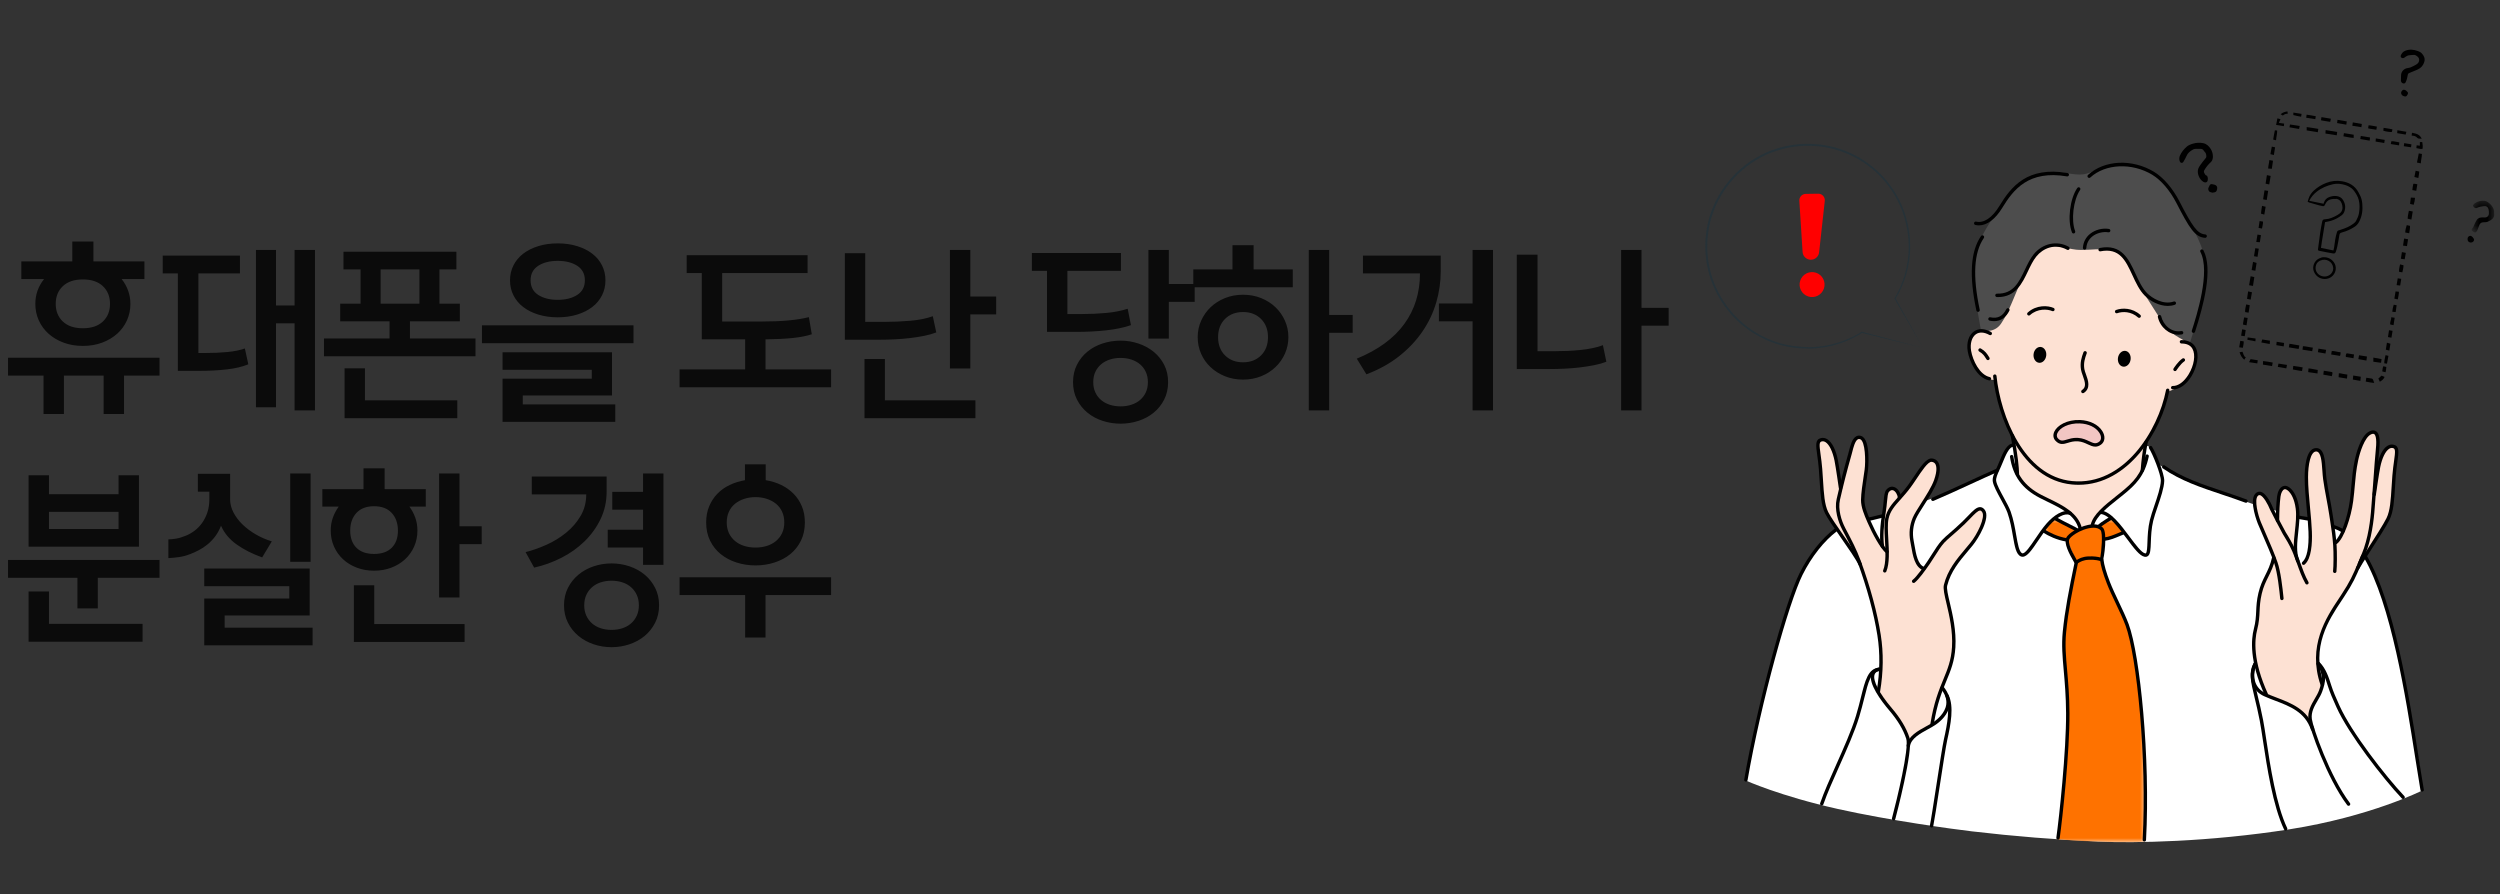 <?xml version="1.0" encoding="UTF-8"?>
<svg width="302px" height="108px" viewBox="0 0 302 108" version="1.1" xmlns="http://www.w3.org/2000/svg" xmlns:xlink="http://www.w3.org/1999/xlink">
    <rect x="0" y="0" width="302" height="108" fill="#333333" stroke="none"/>
    <title>card-01-mobile</title>
    <defs>
        <polygon id="path-1" points="0.577 0.511 3.304 0.511 3.304 4.352 0.577 4.352"></polygon>
        <polygon id="path-3" points="0.832 0.832 13.139 0.832 13.139 40 0.832 40"></polygon>
    </defs>
    <g id="Page-1" stroke="none" stroke-width="1" fill="none" fill-rule="evenodd">
        <g id="Android" transform="translate(-32, -164)">
            <g id="card-01-mobile" transform="translate(32, 164)">
                <rect id="guide-box-copy-3" x="0" y="0" width="302" height="108"></rect>
                <g id="Group" transform="translate(0, 29)" fill="#0B0B0B" fill-rule="nonzero">
                    <path d="M10.01,12.786 C10.861,12.786 11.638,12.654 12.342,12.39 C13.046,12.126 13.651,11.767 14.157,11.312 C14.663,10.857 15.055,10.322 15.334,9.706 C15.613,9.09 15.752,8.423 15.752,7.704 C15.752,7.147 15.66,6.615 15.477,6.109 C15.294,5.603 15.033,5.137 14.696,4.712 L14.696,4.712 L17.446,4.712 L17.446,2.578 L11.286,2.578 L11.286,0.18 L8.734,0.18 L8.734,2.578 L2.574,2.578 L2.574,4.712 L5.324,4.712 C4.62,5.592 4.268,6.589 4.268,7.704 C4.268,8.423 4.407,9.09 4.686,9.706 C4.965,10.322 5.357,10.857 5.863,11.312 C6.369,11.767 6.974,12.126 7.678,12.39 C8.382,12.654 9.159,12.786 10.01,12.786 Z M10.01,10.652 C8.969,10.652 8.162,10.381 7.59,9.838 C7.018,9.295 6.732,8.584 6.732,7.704 C6.732,6.824 7.018,6.113 7.59,5.57 C8.162,5.027 8.969,4.756 10.01,4.756 C11.051,4.756 11.858,5.027 12.43,5.57 C13.002,6.113 13.288,6.824 13.288,7.704 C13.288,8.584 13.002,9.295 12.43,9.838 C11.858,10.381 11.051,10.652 10.01,10.652 Z M7.722,21.014 L7.722,16.372 L12.518,16.372 L12.518,21.014 L14.982,21.014 L14.982,16.372 L19.272,16.372 L19.272,14.216 L0.968,14.216 L0.968,16.372 L5.258,16.372 L5.258,21.014 L7.722,21.014 Z M38.049,20.574 L38.049,1.192 L35.585,1.192 L35.585,7.902 L33.341,7.902 L33.341,1.192 L30.921,1.192 L30.921,20.2 L33.341,20.2 L33.341,10.058 L35.585,10.058 L35.585,20.574 L38.049,20.574 Z M24.079,15.8 C25.267,15.8 26.374,15.741 27.401,15.624 C28.427,15.507 29.293,15.301 29.997,15.008 L29.997,15.008 L29.579,13.094 C29.021,13.299 28.325,13.442 27.489,13.523 C26.653,13.604 25.729,13.644 24.717,13.644 L24.717,13.644 L23.969,13.644 L23.969,4.03 L28.985,4.03 L28.985,1.874 L19.657,1.874 L19.657,4.03 L21.483,4.03 L21.483,15.8 L24.079,15.8 Z M57.442,14.04 L57.442,11.884 L49.522,11.884 L49.522,9.816 L55.55,9.816 L55.55,7.682 L53.086,7.682 L53.086,3.546 L55.132,3.546 L55.132,1.412 L41.492,1.412 L41.492,3.546 L43.56,3.546 L43.56,7.682 L41.096,7.682 L41.096,9.816 L47.058,9.816 L47.058,11.884 L39.138,11.884 L39.138,14.04 L57.442,14.04 Z M50.666,7.682 L45.98,7.682 L45.98,3.546 L50.666,3.546 L50.666,7.682 Z M55.242,21.52 L55.242,19.364 L44.088,19.364 L44.088,15.492 L41.624,15.492 L41.624,21.52 L55.242,21.52 Z M67.374,9.332 C68.225,9.332 69.006,9.222 69.717,9.002 C70.429,8.782 71.037,8.478 71.543,8.089 C72.049,7.7 72.442,7.231 72.72,6.681 C72.999,6.131 73.138,5.526 73.138,4.866 C73.138,4.206 72.999,3.601 72.72,3.051 C72.442,2.501 72.049,2.032 71.543,1.643 C71.037,1.254 70.429,0.95 69.717,0.73 C69.006,0.51 68.225,0.4 67.374,0.4 C66.524,0.4 65.743,0.51 65.031,0.73 C64.32,0.95 63.711,1.254 63.205,1.643 C62.699,2.032 62.307,2.501 62.028,3.051 C61.75,3.601 61.61,4.206 61.61,4.866 C61.61,5.526 61.75,6.131 62.028,6.681 C62.307,7.231 62.699,7.7 63.205,8.089 C63.711,8.478 64.32,8.782 65.031,9.002 C65.743,9.222 66.524,9.332 67.374,9.332 Z M67.374,7.22 C66.421,7.22 65.636,7.022 65.02,6.626 C64.404,6.23 64.096,5.643 64.096,4.866 C64.096,4.089 64.404,3.502 65.02,3.106 C65.636,2.71 66.421,2.512 67.374,2.512 C68.328,2.512 69.112,2.71 69.728,3.106 C70.344,3.502 70.652,4.089 70.652,4.866 C70.652,5.643 70.344,6.23 69.728,6.626 C69.112,7.022 68.328,7.22 67.374,7.22 Z M76.526,12.456 L76.526,10.3 L58.222,10.3 L58.222,12.456 L76.526,12.456 Z M74.326,21.96 L74.326,19.848 L63.15,19.848 L63.15,18.77 L73.93,18.77 L73.93,13.556 L60.708,13.556 L60.708,15.668 L71.488,15.668 L71.488,16.746 L60.708,16.746 L60.708,21.96 L74.326,21.96 Z M100.396,17.78 L100.396,15.624 L92.476,15.624 L92.476,11.994 C93.781,11.979 94.885,11.924 95.787,11.829 C96.689,11.734 97.448,11.583 98.064,11.378 L98.064,11.378 L97.712,9.31 C96.348,9.662 94.463,9.838 92.058,9.838 L92.058,9.838 L87.24,9.838 L87.24,3.986 L97.558,3.986 L97.558,1.83 L82.95,1.83 L82.95,3.986 L84.776,3.986 L84.776,11.994 L90.012,11.994 L90.012,15.624 L82.092,15.624 L82.092,17.78 L100.396,17.78 Z M117.215,15.514 L117.215,8.98 L120.339,8.98 L120.339,6.824 L117.215,6.824 L117.215,1.192 L114.751,1.192 L114.751,15.514 L117.215,15.514 Z M106.215,12.038 C106.802,12.038 107.414,12.023 108.052,11.994 C108.69,11.965 109.313,11.913 109.922,11.84 C110.531,11.767 111.11,11.675 111.66,11.565 C112.21,11.455 112.69,11.319 113.101,11.158 L113.101,11.158 L112.683,9.2 C111.906,9.479 110.993,9.662 109.944,9.75 C108.895,9.838 107.865,9.882 106.853,9.882 L106.853,9.882 L104.521,9.882 L104.521,1.588 L102.057,1.588 L102.057,12.038 L106.215,12.038 Z M117.831,21.52 L117.831,19.364 L106.897,19.364 L106.897,14.37 L104.433,14.37 L104.433,21.52 L117.831,21.52 Z M141.195,11.906 L141.195,7.462 L144.319,7.462 L144.319,5.306 L141.195,5.306 L141.195,1.192 L138.731,1.192 L138.731,11.906 L141.195,11.906 Z M130.085,11.092 C131.273,11.092 132.45,11.03 133.616,10.905 C134.782,10.78 135.783,10.571 136.619,10.278 L136.619,10.278 L136.223,8.298 C135.445,8.547 134.584,8.716 133.638,8.804 C132.692,8.892 131.713,8.936 130.701,8.936 L130.701,8.936 L128.941,8.936 L128.941,3.722 L135.409,3.722 L135.409,1.566 L124.651,1.566 L124.651,3.722 L126.477,3.722 L126.477,11.092 L130.085,11.092 Z M135.365,22.18 C136.113,22.18 136.835,22.066 137.532,21.839 C138.228,21.612 138.841,21.282 139.369,20.849 C139.897,20.416 140.318,19.888 140.634,19.265 C140.949,18.642 141.107,17.941 141.107,17.164 C141.107,16.387 140.949,15.69 140.634,15.074 C140.318,14.458 139.897,13.934 139.369,13.501 C138.841,13.068 138.228,12.735 137.532,12.5 C136.835,12.265 136.113,12.148 135.365,12.148 C134.617,12.148 133.894,12.262 133.198,12.489 C132.501,12.716 131.889,13.046 131.361,13.479 C130.833,13.912 130.411,14.44 130.096,15.063 C129.78,15.686 129.623,16.387 129.623,17.164 C129.623,17.941 129.78,18.642 130.096,19.265 C130.411,19.888 130.833,20.416 131.361,20.849 C131.889,21.282 132.501,21.612 133.198,21.839 C133.894,22.066 134.617,22.18 135.365,22.18 Z M135.365,20.09 C134.895,20.09 134.459,20.024 134.056,19.892 C133.652,19.76 133.304,19.569 133.011,19.32 C132.717,19.071 132.486,18.766 132.318,18.407 C132.149,18.048 132.065,17.633 132.065,17.164 C132.065,16.695 132.149,16.28 132.318,15.921 C132.486,15.562 132.717,15.257 133.011,15.008 C133.304,14.759 133.652,14.568 134.056,14.436 C134.459,14.304 134.895,14.238 135.365,14.238 C135.834,14.238 136.27,14.304 136.674,14.436 C137.077,14.568 137.425,14.759 137.719,15.008 C138.012,15.257 138.243,15.562 138.412,15.921 C138.58,16.28 138.665,16.695 138.665,17.164 C138.665,17.633 138.58,18.048 138.412,18.407 C138.243,18.766 138.012,19.071 137.719,19.32 C137.425,19.569 137.077,19.76 136.674,19.892 C136.27,20.024 135.834,20.09 135.365,20.09 Z M156.165,5.702 L156.165,3.546 L151.435,3.546 L151.435,0.62 L148.883,0.62 L148.883,3.546 L144.153,3.546 L144.153,5.702 L156.165,5.702 Z M160.565,20.574 L160.565,11.202 L163.403,11.202 L163.403,9.046 L160.565,9.046 L160.565,1.192 L158.101,1.192 L158.101,20.574 L160.565,20.574 Z M150.159,16.856 C150.951,16.856 151.681,16.72 152.348,16.449 C153.016,16.178 153.591,15.811 154.075,15.349 C154.559,14.887 154.941,14.344 155.219,13.721 C155.498,13.098 155.637,12.434 155.637,11.73 C155.637,11.026 155.498,10.362 155.219,9.739 C154.941,9.116 154.559,8.573 154.075,8.111 C153.591,7.649 153.016,7.282 152.348,7.011 C151.681,6.74 150.951,6.604 150.159,6.604 C149.367,6.604 148.638,6.74 147.97,7.011 C147.303,7.282 146.727,7.649 146.243,8.111 C145.759,8.573 145.378,9.116 145.099,9.739 C144.821,10.362 144.681,11.026 144.681,11.73 C144.681,12.434 144.817,13.098 145.088,13.721 C145.36,14.344 145.741,14.887 146.232,15.349 C146.724,15.811 147.303,16.178 147.97,16.449 C148.638,16.72 149.367,16.856 150.159,16.856 Z M150.159,14.766 C149.265,14.766 148.539,14.487 147.981,13.93 C147.424,13.373 147.145,12.639 147.145,11.73 C147.145,10.821 147.424,10.087 147.981,9.53 C148.539,8.973 149.265,8.694 150.159,8.694 C151.054,8.694 151.78,8.973 152.337,9.53 C152.895,10.087 153.173,10.821 153.173,11.73 C153.173,12.639 152.895,13.373 152.337,13.93 C151.78,14.487 151.054,14.766 150.159,14.766 Z M180.354,20.574 L180.354,1.192 L177.89,1.192 L177.89,7.66 L173.82,7.66 L173.82,9.816 L177.89,9.816 L177.89,20.574 L180.354,20.574 Z M165.064,16.218 C166.604,15.631 167.935,14.891 169.057,13.996 C170.179,13.101 171.111,12.108 171.851,11.015 C172.592,9.922 173.142,8.76 173.501,7.528 C173.861,6.296 174.04,5.042 174.04,3.766 L174.04,3.766 L174.04,1.874 L164.646,1.874 L164.646,4.03 L171.532,4.03 C171.532,6.362 170.902,8.397 169.64,10.135 C168.379,11.873 166.465,13.27 163.898,14.326 L163.898,14.326 L165.064,16.218 Z M198.295,20.574 L198.295,10.344 L201.573,10.344 L201.573,8.188 L198.295,8.188 L198.295,1.192 L195.831,1.192 L195.831,20.574 L198.295,20.574 Z M187.163,15.58 C187.75,15.58 188.362,15.565 189,15.536 C189.638,15.507 190.261,15.455 190.87,15.382 C191.479,15.309 192.058,15.217 192.608,15.107 C193.158,14.997 193.638,14.861 194.049,14.7 L194.049,14.7 L193.631,12.698 C193.25,12.845 192.824,12.966 192.355,13.061 C191.886,13.156 191.398,13.23 190.892,13.281 C190.386,13.332 189.869,13.369 189.341,13.391 C188.813,13.413 188.3,13.424 187.801,13.424 L187.801,13.424 L185.733,13.424 L185.733,1.764 L183.225,1.764 L183.225,15.58 L187.163,15.58 Z M16.786,37.036 L16.786,28.412 L14.322,28.412 L14.322,30.7 L5.918,30.7 L5.918,28.412 L3.454,28.412 L3.454,37.036 L16.786,37.036 Z M14.322,34.902 L5.918,34.902 L5.918,32.834 L14.322,32.834 L14.322,34.902 Z M11.814,44.494 L11.814,40.798 L19.272,40.798 L19.272,38.642 L0.968,38.642 L0.968,40.798 L9.35,40.798 L9.35,44.494 L11.814,44.494 Z M17.226,48.52 L17.226,46.364 L5.918,46.364 L5.918,42.448 L3.454,42.448 L3.454,48.52 L17.226,48.52 Z M37.521,38.862 L37.521,28.192 L35.057,28.192 L35.057,38.862 L37.521,38.862 Z M20.339,38.422 C20.588,38.407 20.819,38.389 21.032,38.367 C21.244,38.345 21.453,38.319 21.659,38.29 C21.864,38.261 22.077,38.217 22.297,38.158 C22.517,38.099 22.759,38.019 23.023,37.916 C23.331,37.799 23.661,37.648 24.013,37.465 C24.365,37.282 24.709,37.054 25.047,36.783 C25.384,36.512 25.696,36.189 25.982,35.815 C26.268,35.441 26.506,35.005 26.697,34.506 C27.093,35.401 27.723,36.156 28.589,36.772 C29.454,37.388 30.481,37.909 31.669,38.334 L31.669,38.334 L32.835,36.398 C32.16,36.193 31.518,35.914 30.91,35.562 C30.301,35.21 29.766,34.81 29.304,34.363 C28.842,33.916 28.475,33.432 28.204,32.911 C27.932,32.39 27.797,31.859 27.797,31.316 L27.797,31.316 L27.797,28.236 L23.903,28.236 L23.903,30.392 L25.289,30.392 L25.289,31.316 C25.289,31.903 25.208,32.434 25.047,32.911 C24.885,33.388 24.673,33.809 24.409,34.176 C24.145,34.543 23.848,34.851 23.518,35.1 C23.188,35.349 22.847,35.547 22.495,35.694 C22.04,35.885 21.629,36.009 21.263,36.068 C20.896,36.127 20.588,36.156 20.339,36.156 L20.339,36.156 L20.339,38.422 Z M37.763,48.96 L37.763,46.826 L27.137,46.826 L27.137,45.352 L37.411,45.352 L37.411,39.676 L24.673,39.676 L24.673,41.81 L34.947,41.81 L34.947,43.306 L24.673,43.306 L24.673,48.96 L37.763,48.96 Z M45.188,39.94 C45.936,39.94 46.629,39.819 47.267,39.577 C47.905,39.335 48.458,38.998 48.928,38.565 C49.397,38.132 49.764,37.619 50.028,37.025 C50.292,36.431 50.424,35.789 50.424,35.1 C50.424,34.543 50.339,34.026 50.171,33.549 C50.002,33.072 49.764,32.621 49.456,32.196 L49.456,32.196 L51.436,32.196 L51.436,30.084 L46.464,30.084 L46.464,27.576 L43.912,27.576 L43.912,30.084 L38.94,30.084 L38.94,32.196 L40.92,32.196 C40.612,32.621 40.373,33.072 40.205,33.549 C40.036,34.026 39.952,34.543 39.952,35.1 C39.952,35.789 40.084,36.431 40.348,37.025 C40.612,37.619 40.978,38.132 41.448,38.565 C41.917,38.998 42.471,39.335 43.109,39.577 C43.747,39.819 44.44,39.94 45.188,39.94 Z M55.506,43.174 L55.506,36.728 L58.19,36.728 L58.19,34.572 L55.506,34.572 L55.506,28.192 L53.042,28.192 L53.042,43.174 L55.506,43.174 Z M45.188,37.916 C44.264,37.916 43.552,37.667 43.054,37.168 C42.555,36.669 42.306,35.98 42.306,35.1 C42.306,34.22 42.555,33.509 43.054,32.966 C43.552,32.423 44.264,32.152 45.188,32.152 C46.112,32.152 46.823,32.423 47.322,32.966 C47.82,33.509 48.07,34.22 48.07,35.1 C48.07,35.98 47.82,36.669 47.322,37.168 C46.823,37.667 46.112,37.916 45.188,37.916 Z M56.122,48.542 L56.122,46.386 L45.21,46.386 L45.21,41.7 L42.746,41.7 L42.746,48.542 L56.122,48.542 Z M80.145,39.236 L80.145,28.192 L77.681,28.192 L77.681,30.414 L73.963,30.414 L73.963,32.57 L77.681,32.57 L77.681,34.99 L73.413,34.99 L73.413,37.146 L77.681,37.146 L77.681,39.236 L80.145,39.236 Z M64.525,39.566 C65.655,39.317 66.747,38.924 67.803,38.389 C68.859,37.854 69.794,37.19 70.608,36.398 C71.422,35.606 72.071,34.704 72.555,33.692 C73.039,32.68 73.281,31.58 73.281,30.392 L73.281,30.392 L73.281,28.566 L64.239,28.566 L64.239,30.722 L70.817,30.722 C70.817,31.69 70.59,32.559 70.135,33.329 C69.681,34.099 69.098,34.774 68.386,35.353 C67.675,35.932 66.887,36.416 66.021,36.805 C65.156,37.194 64.313,37.491 63.491,37.696 L63.491,37.696 L64.525,39.566 Z M73.875,49.18 C74.623,49.18 75.346,49.063 76.042,48.828 C76.739,48.593 77.351,48.256 77.879,47.816 C78.407,47.376 78.829,46.844 79.144,46.221 C79.46,45.598 79.617,44.897 79.617,44.12 C79.617,43.343 79.46,42.642 79.144,42.019 C78.829,41.396 78.407,40.864 77.879,40.424 C77.351,39.984 76.739,39.647 76.042,39.412 C75.346,39.177 74.623,39.06 73.875,39.06 C73.127,39.06 72.405,39.177 71.708,39.412 C71.012,39.647 70.399,39.984 69.871,40.424 C69.343,40.864 68.922,41.396 68.606,42.019 C68.291,42.642 68.133,43.343 68.133,44.12 C68.133,44.897 68.291,45.598 68.606,46.221 C68.922,46.844 69.343,47.376 69.871,47.816 C70.399,48.256 71.012,48.593 71.708,48.828 C72.405,49.063 73.127,49.18 73.875,49.18 Z M73.875,47.09 C73.406,47.09 72.97,47.024 72.566,46.892 C72.163,46.76 71.815,46.566 71.521,46.309 C71.228,46.052 70.997,45.741 70.828,45.374 C70.66,45.007 70.575,44.589 70.575,44.12 C70.575,43.651 70.66,43.233 70.828,42.866 C70.997,42.499 71.228,42.188 71.521,41.931 C71.815,41.674 72.163,41.48 72.566,41.348 C72.97,41.216 73.406,41.15 73.875,41.15 C74.345,41.15 74.781,41.216 75.184,41.348 C75.588,41.48 75.936,41.674 76.229,41.931 C76.523,42.188 76.754,42.499 76.922,42.866 C77.091,43.233 77.175,43.651 77.175,44.12 C77.175,44.589 77.091,45.007 76.922,45.374 C76.754,45.741 76.523,46.052 76.229,46.309 C75.936,46.566 75.588,46.76 75.184,46.892 C74.781,47.024 74.345,47.09 73.875,47.09 Z M91.266,39.302 C92.073,39.302 92.839,39.185 93.565,38.95 C94.291,38.715 94.925,38.378 95.468,37.938 C96.011,37.498 96.44,36.955 96.755,36.31 C97.07,35.665 97.228,34.931 97.228,34.11 C97.228,33.391 97.107,32.742 96.865,32.163 C96.623,31.584 96.289,31.078 95.864,30.645 C95.439,30.212 94.936,29.857 94.357,29.578 C93.778,29.299 93.158,29.109 92.498,29.006 L92.498,29.006 L92.498,27.092 L89.99,27.092 L89.99,29.006 C89.33,29.123 88.714,29.318 88.142,29.589 C87.57,29.86 87.075,30.212 86.657,30.645 C86.239,31.078 85.909,31.584 85.667,32.163 C85.425,32.742 85.304,33.391 85.304,34.11 C85.304,34.931 85.462,35.665 85.777,36.31 C86.092,36.955 86.521,37.498 87.064,37.938 C87.607,38.378 88.241,38.715 88.967,38.95 C89.693,39.185 90.459,39.302 91.266,39.302 Z M91.266,37.146 C90.782,37.146 90.327,37.08 89.902,36.948 C89.477,36.816 89.106,36.618 88.791,36.354 C88.476,36.09 88.23,35.771 88.054,35.397 C87.878,35.023 87.79,34.594 87.79,34.11 C87.79,33.626 87.878,33.193 88.054,32.812 C88.23,32.431 88.476,32.112 88.791,31.855 C89.106,31.598 89.477,31.4 89.902,31.261 C90.327,31.122 90.782,31.052 91.266,31.052 C91.75,31.052 92.205,31.122 92.63,31.261 C93.055,31.4 93.426,31.598 93.741,31.855 C94.056,32.112 94.302,32.431 94.478,32.812 C94.654,33.193 94.742,33.626 94.742,34.11 C94.742,34.594 94.654,35.023 94.478,35.397 C94.302,35.771 94.056,36.09 93.741,36.354 C93.426,36.618 93.055,36.816 92.63,36.948 C92.205,37.08 91.75,37.146 91.266,37.146 Z M92.476,48.014 L92.476,42.888 L100.396,42.888 L100.396,40.732 L82.092,40.732 L82.092,42.888 L90.012,42.888 L90.012,48.014 L92.476,48.014 Z" id="휴대폰을도난당하거나분실한경우"></path>
                </g>
                <g id="Group-309" transform="translate(206, 6)">
                    <path d="M26.306,36.031 C25.817,35.911 23.462,35.332 18.907,34.213 L18.96,34.204 C17.333,35.242 15.129,36.08 12.574,36.119 C11.302,36.115 9.957,35.962 8.616,35.542 C7.275,35.124 5.956,34.431 4.758,33.497 C2.361,31.642 0.494,28.671 0.091,25.25 C-0.114,23.551 0.024,21.764 0.552,20.054 C1.09,18.348 2.02,16.732 3.271,15.371 C3.905,14.653 4.652,14.055 5.413,13.504 C5.814,13.257 6.208,13.001 6.62,12.783 L7.25,12.48 L7.564,12.33 L7.89,12.211 C9.614,11.542 11.449,11.283 13.209,11.4 C14.973,11.513 16.661,12.007 18.138,12.784 C19.618,13.56 20.886,14.613 21.882,15.808 C22.88,17.004 23.606,18.341 24.068,19.691 C24.529,21.042 24.739,22.402 24.751,23.686 C24.767,26.266 23.96,28.479 22.979,30.095 L22.979,30.029 C25.036,33.741 26.077,35.617 26.306,36.031 C26.069,35.622 24.993,33.766 22.864,30.094 L22.845,30.061 L22.865,30.027 C23.822,28.42 24.601,26.23 24.572,23.687 C24.553,22.421 24.339,21.084 23.88,19.756 C23.42,18.43 22.702,17.118 21.717,15.946 C20.735,14.774 19.487,13.743 18.033,12.986 C16.58,12.227 14.924,11.746 13.194,11.637 C11.466,11.525 9.667,11.781 7.978,12.438 L7.659,12.554 L7.351,12.702 L6.735,13 C6.33,13.213 5.945,13.465 5.552,13.707 C4.806,14.248 4.074,14.833 3.452,15.538 C2.225,16.872 1.314,18.455 0.785,20.127 C0.266,21.802 0.128,23.554 0.327,25.221 C0.718,28.576 2.542,31.497 4.892,33.326 C6.066,34.248 7.36,34.934 8.677,35.35 C9.995,35.768 11.318,35.925 12.571,35.936 C15.089,35.91 17.269,35.099 18.886,34.086 L18.912,34.07 L18.941,34.078 C23.475,35.281 25.82,35.902 26.306,36.031" id="Fill-1" fill="#263238"></path>
                    <path d="M11.36,18.256 L11.752,24.438 C11.784,24.944 12.187,25.345 12.693,25.375 C13.226,25.407 13.69,25.015 13.748,24.485 L14.434,18.273 C14.486,17.802 14.114,17.392 13.642,17.399 L12.133,17.421 C11.684,17.427 11.332,17.808 11.36,18.256" id="Fill-3" fill="#FF0000"></path>
                    <path d="M14.33,28.852 C14.067,29.643 13.214,30.071 12.424,29.809 C11.633,29.546 11.204,28.692 11.467,27.901 C11.729,27.111 12.583,26.683 13.374,26.945 C14.165,27.207 14.593,28.061 14.33,28.852" id="Fill-5" fill="#FF0000"></path>
                    <path d="M74.939,9.714 C75.421,9.793 75.865,9.866 76.331,9.942 C76.313,10.086 76.297,10.206 76.28,10.346 C75.814,10.273 75.371,10.203 74.912,10.131 C74.921,9.988 74.929,9.865 74.939,9.714" id="Fill-7" fill="#000000"></path>
                    <path d="M74.053,9.568 C74.031,9.71 74.01,9.837 73.989,9.973 C73.528,9.898 73.092,9.826 72.647,9.752 L72.647,9.351 C73.122,9.398 73.568,9.498 74.053,9.568" id="Fill-9" fill="#000000"></path>
                    <path d="M70.492,35.961 C70.517,35.806 70.538,35.677 70.563,35.527 C70.967,35.595 71.35,35.659 71.758,35.728 C71.728,35.878 71.703,36.005 71.675,36.154 C71.273,36.089 70.89,36.026 70.492,35.961" id="Fill-11" fill="#000000"></path>
                    <path d="M73.311,36.425 C72.918,36.363 72.54,36.305 72.141,36.242 C72.16,36.098 72.177,35.969 72.197,35.818 C72.604,35.832 72.983,35.96 73.394,35.995 C73.364,36.149 73.338,36.281 73.311,36.425" id="Fill-13" fill="#000000"></path>
                    <path d="M74.653,39.257 C74.675,39.093 74.695,38.95 74.717,38.786 C75.073,38.843 75.407,38.898 75.738,38.952 C75.772,39.13 75.767,39.179 75.676,39.443 C75.34,39.38 75.003,39.319 74.653,39.257" id="Fill-15" fill="#000000"></path>
                    <path d="M67.359,38.047 C67.368,37.894 67.377,37.77 67.385,37.614 C67.778,37.654 68.147,37.727 68.543,37.797 C68.516,37.944 68.493,38.071 68.463,38.225 C68.093,38.166 67.739,38.109 67.359,38.047" id="Fill-17" fill="#000000"></path>
                    <path d="M73.984,38.69 C73.972,38.848 73.963,38.979 73.954,39.116 C73.573,39.061 73.21,39.008 72.832,38.953 C72.844,38.8 72.856,38.664 72.868,38.503 C73.246,38.527 73.597,38.64 73.984,38.69" id="Fill-19" fill="#000000"></path>
                    <path d="M76.503,39.569 C76.513,39.398 76.521,39.258 76.53,39.102 C76.706,39.069 76.865,39.141 77.029,39.166 C77.198,39.191 77.365,39.218 77.561,39.249 C77.545,39.41 77.531,39.562 77.515,39.737 C77.163,39.679 76.833,39.623 76.503,39.569" id="Fill-21" fill="#000000"></path>
                    <path d="M65.691,28.454 C65.753,28.091 65.812,27.745 65.877,27.371 C66.024,27.404 66.165,27.435 66.322,27.471 C66.268,27.83 66.215,28.176 66.161,28.541 C65.997,28.51 65.856,28.484 65.691,28.454" id="Fill-23" fill="#000000"></path>
                    <path d="M70.98,38.635 C70.997,38.486 71.011,38.356 71.028,38.203 C71.404,38.261 71.764,38.316 72.158,38.377 C72.133,38.526 72.112,38.66 72.086,38.816 C71.709,38.788 71.356,38.69 70.98,38.635" id="Fill-25" fill="#000000"></path>
                    <path d="M77.085,10.466 C77.107,10.33 77.127,10.21 77.148,10.083 C77.555,10.148 77.933,10.21 78.326,10.273 L78.326,10.66 C77.909,10.638 77.516,10.552 77.085,10.466" id="Fill-27" fill="#000000"></path>
                    <path d="M86.437,13.733 C86.26,13.696 86.118,13.666 85.968,13.635 C86.042,13.262 86.115,12.903 86.189,12.529 C86.318,12.554 86.433,12.574 86.57,12.599 C86.566,12.977 86.445,13.335 86.437,13.733" id="Fill-29" fill="#000000"></path>
                    <path d="M67.82,18.159 C67.669,18.13 67.539,18.105 67.384,18.075 C67.441,17.713 67.497,17.36 67.554,16.988 C67.704,17.012 67.833,17.032 67.994,17.058 C67.936,17.424 67.879,17.783 67.82,18.159" id="Fill-31" fill="#000000"></path>
                    <path d="M76.676,36.993 C76.321,36.936 75.973,36.88 75.603,36.822 C75.629,36.673 75.652,36.543 75.678,36.4 C76.042,36.382 76.374,36.541 76.742,36.549 C76.76,36.708 76.728,36.847 76.676,36.993" id="Fill-33" fill="#000000"></path>
                    <path d="M67.682,16.186 C67.738,15.837 67.789,15.503 67.843,15.155 C68.006,15.189 68.142,15.218 68.296,15.252 C68.24,15.598 68.184,15.931 68.125,16.282 C67.973,16.248 67.831,16.218 67.682,16.186" id="Fill-35" fill="#000000"></path>
                    <path d="M85.458,19.547 C85.403,19.881 85.351,20.194 85.297,20.525 C85.137,20.488 85.003,20.456 84.847,20.42 C84.849,20.099 84.929,19.793 84.993,19.46 C85.149,19.489 85.297,19.516 85.458,19.547" id="Fill-37" fill="#000000"></path>
                    <path d="M78.972,36.914 C79.309,36.968 79.612,37.016 79.931,37.067 C79.908,37.233 79.888,37.378 79.864,37.554 C79.539,37.497 79.224,37.442 78.887,37.383 C78.916,37.224 78.943,37.081 78.972,36.914" id="Fill-39" fill="#000000"></path>
                    <path d="M80.701,37.697 L80.701,37.197 C81.041,37.258 81.357,37.318 81.694,37.38 C81.673,37.538 81.654,37.672 81.633,37.824 C81.305,37.779 81.002,37.737 80.701,37.697" id="Fill-41" fill="#000000"></path>
                    <path d="M79.132,40.009 C78.812,39.954 78.529,39.905 78.224,39.854 C78.239,39.694 78.253,39.542 78.269,39.363 C78.573,39.411 78.867,39.459 79.186,39.51 C79.168,39.676 79.153,39.825 79.132,40.009" id="Fill-43" fill="#000000"></path>
                    <path d="M68.135,13.336 C68.293,13.365 68.422,13.387 68.579,13.416 C68.531,13.746 68.484,14.064 68.436,14.391 C68.276,14.378 68.145,14.369 67.991,14.357 C68.004,14.009 68.116,13.687 68.135,13.336" id="Fill-45" fill="#000000"></path>
                    <path d="M75.57,8.339 C75.54,8.481 75.516,8.588 75.487,8.722 C75.115,8.66 74.754,8.601 74.397,8.541 C74.388,8.502 74.38,8.48 74.382,8.459 C74.395,8.364 74.412,8.27 74.433,8.148 C74.809,8.212 75.177,8.273 75.57,8.339" id="Fill-47" fill="#000000"></path>
                    <path d="M77.49,8.666 C77.471,8.796 77.456,8.911 77.435,9.059 C77.06,8.995 76.7,8.933 76.32,8.867 C76.338,8.732 76.353,8.61 76.371,8.472 C76.751,8.539 77.112,8.601 77.49,8.666" id="Fill-49" fill="#000000"></path>
                    <path d="M78.219,8.785 C78.602,8.852 78.943,8.913 79.309,8.977 C79.291,9.106 79.276,9.219 79.255,9.366 C78.887,9.307 78.534,9.25 78.16,9.19 C78.181,9.044 78.198,8.924 78.219,8.785" id="Fill-51" fill="#000000"></path>
                    <path d="M68.954,9.091 C69.006,8.827 69.057,8.57 69.11,8.299 C69.247,8.334 69.353,8.362 69.48,8.394 C69.415,8.545 69.353,8.689 69.286,8.848 C69.508,8.877 69.703,8.902 69.921,8.93 C69.911,9.036 69.903,9.128 69.892,9.241 C69.582,9.192 69.285,9.144 68.954,9.091" id="Fill-53" fill="#000000"></path>
                    <path d="M66.449,26.707 C66.299,26.679 66.164,26.654 65.998,26.623 C66.054,26.289 66.109,25.969 66.167,25.632 C66.314,25.676 66.447,25.715 66.594,25.759 C66.546,26.075 66.499,26.38 66.449,26.707" id="Fill-55" fill="#000000"></path>
                    <path d="M69.158,38.323 C69.188,38.178 69.213,38.06 69.242,37.923 C69.587,37.975 69.911,38.026 70.268,38.08 C70.241,38.221 70.217,38.347 70.188,38.5 C69.84,38.441 69.509,38.384 69.158,38.323" id="Fill-57" fill="#000000"></path>
                    <path d="M79.182,10.427 C79.565,10.488 79.926,10.546 80.3,10.604 C80.286,10.742 80.273,10.85 80.258,10.989 C79.869,10.924 79.501,10.861 79.122,10.796 C79.142,10.668 79.159,10.569 79.182,10.427" id="Fill-59" fill="#000000"></path>
                    <path d="M84.734,21.196 C84.876,21.228 84.996,21.255 85.129,21.284 C85.154,21.59 85.064,21.871 85.032,22.181 C84.864,22.146 84.719,22.118 84.552,22.084 C84.559,21.784 84.642,21.504 84.734,21.196" id="Fill-61" fill="#000000"></path>
                    <path d="M79.779,40.094 C79.805,39.927 79.827,39.783 79.85,39.631 C80.075,39.664 80.28,39.695 80.484,39.726 C80.58,39.741 80.641,39.791 80.672,39.888 C80.708,40.001 80.753,40.11 80.807,40.254 C80.451,40.237 80.133,40.159 79.779,40.094" id="Fill-63" fill="#000000"></path>
                    <path d="M78.368,36.819 C78.345,36.974 78.324,37.109 78.3,37.276 C77.985,37.223 77.689,37.174 77.388,37.123 C77.342,36.957 77.378,36.816 77.479,36.676 C77.764,36.721 78.047,36.767 78.368,36.819" id="Fill-65" fill="#000000"></path>
                    <path d="M86.32,11.6 L86.32,11.161 L86.609,11.161 C86.659,11.437 86.689,11.704 86.641,11.982 C86.385,12.036 86.157,11.923 85.898,11.894 C85.91,11.778 85.919,11.672 85.93,11.553 C86.066,11.569 86.18,11.583 86.32,11.6" id="Fill-67" fill="#000000"></path>
                    <path d="M66.71,25.024 C66.564,24.999 66.435,24.976 66.282,24.949 C66.335,24.624 66.386,24.313 66.439,23.983 C66.583,24.002 66.711,24.02 66.859,24.04 C66.81,24.37 66.761,24.688 66.71,25.024" id="Fill-69" fill="#000000"></path>
                    <path d="M70.567,9.381 C70.59,9.261 70.609,9.161 70.63,9.038 C71.025,9.098 71.409,9.156 71.808,9.216 C71.782,9.334 71.757,9.446 71.728,9.58 C71.352,9.515 70.977,9.451 70.567,9.381" id="Fill-71" fill="#000000"></path>
                    <path d="M65.63,31.771 C65.472,31.744 65.355,31.724 65.214,31.7 C65.187,31.384 65.28,31.09 65.342,30.772 C65.486,30.805 65.613,30.835 65.771,30.871 C65.724,31.167 65.679,31.455 65.63,31.771" id="Fill-73" fill="#000000"></path>
                    <path d="M67.256,18.87 C67.414,18.908 67.539,18.939 67.69,18.974 C67.637,19.291 67.585,19.594 67.529,19.923 C67.388,19.883 67.271,19.85 67.129,19.81 C67.147,19.503 67.2,19.202 67.256,18.87" id="Fill-75" fill="#000000"></path>
                    <path d="M65.442,30.099 C65.487,29.796 65.528,29.512 65.573,29.2 C65.731,29.237 65.873,29.269 66.037,29.307 C65.984,29.604 65.934,29.886 65.879,30.195 C65.731,30.162 65.591,30.131 65.442,30.099" id="Fill-77" fill="#000000"></path>
                    <path d="M73.999,36.543 C74.025,36.393 74.047,36.265 74.072,36.118 C74.383,36.165 74.68,36.21 74.994,36.257 C74.968,36.415 74.945,36.544 74.917,36.705 C74.607,36.65 74.311,36.598 73.999,36.543" id="Fill-79" fill="#000000"></path>
                    <path d="M72.589,8.223 C72.609,8.083 72.624,7.975 72.642,7.85 C73.017,7.914 73.372,7.974 73.745,8.038 C73.725,8.165 73.707,8.272 73.688,8.396 C73.319,8.338 72.969,8.283 72.589,8.223" id="Fill-81" fill="#000000"></path>
                    <path d="M84.416,22.815 C84.589,22.846 84.727,22.872 84.895,22.902 C84.852,23.174 84.809,23.439 84.763,23.731 C84.602,23.71 84.459,23.691 84.286,23.669 C84.329,23.382 84.371,23.109 84.416,22.815" id="Fill-83" fill="#000000"></path>
                    <path d="M81.001,10.721 C81.364,10.781 81.707,10.837 82.077,10.897 C82.056,11.025 82.037,11.137 82.014,11.279 C81.656,11.218 81.316,11.16 80.971,11.1 C80.98,10.97 80.99,10.861 81.001,10.721" id="Fill-85" fill="#000000"></path>
                    <path d="M86.541,10.747 C86.394,10.747 86.296,10.757 86.203,10.743 C86.136,10.733 86.055,10.707 86.014,10.659 C85.854,10.465 85.649,10.394 85.409,10.391 C85.389,10.391 85.367,10.381 85.325,10.37 C85.34,10.264 85.354,10.161 85.371,10.041 C85.843,10.131 86.291,10.21 86.541,10.747" id="Fill-87" fill="#000000"></path>
                    <path d="M85.57,18.738 C85.418,18.7 85.291,18.669 85.135,18.631 C85.168,18.377 85.198,18.131 85.231,17.866 C85.403,17.875 85.555,17.884 85.733,17.895 C85.716,18.186 85.665,18.456 85.57,18.738" id="Fill-89" fill="#000000"></path>
                    <path d="M80.07,9.492 C80.087,9.377 80.103,9.269 80.123,9.137 C80.457,9.149 80.775,9.236 81.126,9.291 C81.106,9.418 81.087,9.537 81.064,9.672 C80.749,9.622 80.451,9.577 80.151,9.529 C80.126,9.526 80.1,9.507 80.07,9.492" id="Fill-91" fill="#000000"></path>
                    <path d="M81.903,9.786 C81.915,9.672 81.925,9.571 81.939,9.439 C82.296,9.5 82.638,9.558 83.002,9.619 C82.981,9.743 82.963,9.843 82.945,9.938 C82.779,9.978 82.177,9.89 81.903,9.786" id="Fill-93" fill="#000000"></path>
                    <path d="M84.202,26.897 C84.057,26.874 83.942,26.854 83.804,26.832 C83.782,26.532 83.864,26.25 83.925,25.937 C84.066,25.974 84.198,26.008 84.341,26.045 C84.351,26.335 84.268,26.602 84.202,26.897" id="Fill-95" fill="#000000"></path>
                    <path d="M65.09,32.342 C65.24,32.365 65.369,32.385 65.516,32.407 C65.47,32.709 65.428,32.998 65.382,33.3 C65.236,33.269 65.108,33.242 64.954,33.209 C64.968,32.916 65.049,32.636 65.09,32.342" id="Fill-97" fill="#000000"></path>
                    <path d="M83.654,30.165 C83.51,30.135 83.39,30.11 83.239,30.079 C83.286,29.786 83.332,29.506 83.382,29.206 C83.526,29.22 83.648,29.232 83.789,29.245 C83.793,29.558 83.712,29.842 83.654,30.165" id="Fill-99" fill="#000000"></path>
                    <path d="M68.684,12.727 C68.536,12.689 68.41,12.658 68.266,12.623 C68.324,12.313 68.376,12.025 68.434,11.71 C68.57,11.739 68.694,11.766 68.83,11.795 C68.782,12.112 68.734,12.408 68.684,12.727" id="Fill-101" fill="#000000"></path>
                    <path d="M86.014,16.258 C85.968,16.538 85.928,16.785 85.885,17.051 C85.722,17.021 85.579,16.994 85.41,16.961 C85.425,16.831 85.436,16.708 85.455,16.587 C85.475,16.463 85.501,16.341 85.528,16.207 C85.689,16.17 85.831,16.244 86.014,16.258" id="Fill-103" fill="#000000"></path>
                    <path d="M67.275,35.008 C67.596,35.057 67.894,35.103 68.213,35.153 C68.203,35.286 68.194,35.407 68.181,35.557 C67.832,35.492 67.507,35.432 67.172,35.37 C67.209,35.24 67.239,35.135 67.275,35.008" id="Fill-105" fill="#000000"></path>
                    <path d="M84.487,25.322 C84.338,25.302 84.195,25.282 84.025,25.259 C84.067,24.988 84.106,24.73 84.15,24.453 C84.319,24.485 84.462,24.514 84.623,24.546 C84.576,24.808 84.534,25.053 84.487,25.322" id="Fill-107" fill="#000000"></path>
                    <path d="M66.703,22.336 C66.848,22.36 66.975,22.382 67.123,22.406 C67.078,22.697 67.036,22.971 66.991,23.26 C66.844,23.251 66.713,23.242 66.557,23.232 C66.606,22.93 66.653,22.644 66.703,22.336" id="Fill-109" fill="#000000"></path>
                    <path d="M68.948,10.944 C68.817,10.912 68.724,10.892 68.6,10.863 C68.647,10.488 68.732,10.126 68.805,9.739 C68.902,9.749 68.98,9.758 69.083,9.771 C69.089,10.164 68.976,10.534 68.948,10.944" id="Fill-111" fill="#000000"></path>
                    <path d="M84.691,9.919 C84.66,10.04 84.633,10.138 84.603,10.257 C84.264,10.201 83.933,10.146 83.58,10.086 C83.587,9.971 83.596,9.864 83.605,9.733 C83.968,9.796 84.314,9.855 84.691,9.919" id="Fill-113" fill="#000000"></path>
                    <path d="M83.14,33.279 C82.981,33.247 82.866,33.224 82.745,33.2 C82.681,32.897 82.879,32.638 82.865,32.323 C83.005,32.344 83.133,32.362 83.277,32.384 C83.23,32.686 83.186,32.973 83.14,33.279" id="Fill-115" fill="#000000"></path>
                    <path d="M68.982,35.697 C68.996,35.547 69.006,35.43 69.021,35.286 C69.317,35.333 69.604,35.378 69.92,35.428 C69.905,35.564 69.889,35.689 69.871,35.843 C69.565,35.793 69.284,35.746 68.982,35.697" id="Fill-117" fill="#000000"></path>
                    <path d="M82.34,35.393 C82.486,35.437 82.613,35.477 82.763,35.523 C82.721,35.79 82.677,36.058 82.63,36.35 C82.482,36.311 82.349,36.278 82.205,36.241 C82.252,35.952 82.296,35.676 82.34,35.393" id="Fill-119" fill="#000000"></path>
                    <path d="M86.137,15.503 C85.962,15.458 85.82,15.423 85.656,15.381 C85.707,15.124 85.756,14.882 85.808,14.626 C85.971,14.662 86.105,14.692 86.25,14.724 C86.224,14.993 86.183,15.243 86.137,15.503" id="Fill-121" fill="#000000"></path>
                    <path d="M65.689,37.752 C65.754,37.617 65.806,37.512 65.871,37.379 C66.148,37.425 66.429,37.471 66.737,37.521 C66.717,37.65 66.701,37.771 66.683,37.901 C66.349,37.852 66.033,37.803 65.689,37.752" id="Fill-123" fill="#000000"></path>
                    <path d="M66.96,20.703 C67.111,20.727 67.234,20.747 67.371,20.768 C67.384,21.054 67.297,21.32 67.249,21.611 C67.108,21.583 66.981,21.558 66.835,21.529 C66.877,21.254 66.916,20.994 66.96,20.703" id="Fill-125" fill="#000000"></path>
                    <path d="M82.803,11.401 C82.834,11.265 82.857,11.167 82.881,11.057 C83.211,11.05 83.513,11.151 83.84,11.199 C83.826,11.321 83.816,11.428 83.802,11.561 C83.471,11.508 83.155,11.457 82.803,11.401" id="Fill-127" fill="#000000"></path>
                    <path d="M82.464,34.718 C82.509,34.434 82.549,34.173 82.594,33.889 C82.74,33.915 82.868,33.938 83.022,33.966 C82.976,34.25 82.932,34.515 82.886,34.793 C82.739,34.766 82.617,34.745 82.464,34.718" id="Fill-129" fill="#000000"></path>
                    <path d="M84.071,27.683 C84.026,27.966 83.985,28.219 83.943,28.495 C83.8,28.477 83.67,28.462 83.509,28.443 C83.555,28.168 83.599,27.908 83.646,27.622 C83.798,27.644 83.93,27.662 84.071,27.683" id="Fill-131" fill="#000000"></path>
                    <path d="M82.171,36.901 C82.294,36.931 82.4,36.956 82.524,36.986 C82.464,37.307 82.407,37.61 82.348,37.93 C82.232,37.915 82.132,37.902 82.023,37.887 C82.009,37.542 82.113,37.232 82.171,36.901" id="Fill-133" fill="#000000"></path>
                    <path d="M64.625,35.174 C64.775,35.196 64.897,35.215 65.041,35.236 C65.054,35.499 64.982,35.738 64.939,36.013 C64.796,35.994 64.662,35.975 64.495,35.953 C64.539,35.687 64.581,35.438 64.625,35.174" id="Fill-135" fill="#000000"></path>
                    <path d="M64.728,34.552 C64.771,34.287 64.81,34.041 64.851,33.783 C65.004,33.812 65.131,33.836 65.277,33.863 C65.259,34 65.245,34.124 65.226,34.246 C65.208,34.362 65.185,34.478 65.162,34.613 C65.022,34.593 64.887,34.574 64.728,34.552" id="Fill-137" fill="#000000"></path>
                    <path d="M83.161,30.812 C83.279,30.833 83.387,30.852 83.514,30.874 C83.473,31.151 83.436,31.417 83.396,31.697 C83.252,31.683 83.13,31.672 82.99,31.659 C83.007,31.364 83.074,31.09 83.161,30.812" id="Fill-139" fill="#000000"></path>
                    <path d="M85.301,11.435 C85.283,11.565 85.27,11.665 85.251,11.793 C84.954,11.748 84.68,11.706 84.381,11.662 C84.397,11.535 84.41,11.429 84.427,11.292 C84.722,11.339 84.995,11.385 85.301,11.435" id="Fill-141" fill="#000000"></path>
                    <path d="M71.036,7.6 C71.384,7.655 71.696,7.704 72.03,7.757 C72.011,7.876 71.995,7.975 71.974,8.1 C71.808,8.07 71.656,8.043 71.508,8.012 C71.354,7.979 71.204,7.94 71.036,7.9 L71.036,7.6 Z" id="Fill-143" fill="#000000"></path>
                    <path d="M64.541,36.551 C64.664,36.53 64.77,36.511 64.886,36.49 C65.026,36.722 64.998,37.036 65.294,37.165 C65.226,37.272 65.173,37.351 65.106,37.455 C64.818,37.21 64.647,36.917 64.541,36.551" id="Fill-145" fill="#000000"></path>
                    <path d="M81.483,40.117 C81.421,39.978 81.364,39.854 81.305,39.726 C81.428,39.615 81.546,39.509 81.695,39.376 C81.784,39.414 81.916,39.47 82.061,39.532 C81.947,39.813 81.73,39.965 81.483,40.117" id="Fill-147" fill="#000000"></path>
                    <path d="M66.472,34.892 C66.472,34.961 66.475,35.011 66.471,35.06 C66.467,35.111 66.457,35.16 66.448,35.232 C66.126,35.168 65.817,35.108 65.482,35.043 C65.493,34.947 65.505,34.859 65.518,34.758 C65.849,34.804 66.154,34.847 66.472,34.892" id="Fill-149" fill="#000000"></path>
                    <path d="M81.904,38.243 C82.032,38.274 82.146,38.3 82.269,38.329 C82.258,38.445 82.253,38.548 82.238,38.649 C82.223,38.75 82.2,38.85 82.177,38.97 C82.037,38.933 81.913,38.899 81.777,38.864 C81.807,38.643 81.815,38.438 81.904,38.243" id="Fill-151" fill="#000000"></path>
                    <path d="M69.767,7.956 C69.682,7.907 69.601,7.86 69.502,7.803 C69.741,7.579 70.009,7.507 70.321,7.456 C70.337,7.557 70.351,7.64 70.366,7.728 C70.243,7.748 70.13,7.75 70.031,7.788 C69.938,7.822 69.859,7.894 69.767,7.956" id="Fill-153" fill="#000000"></path>
                    <path d="M59.63,11.98 C59.541,11.98 59.451,11.985 59.363,11.979 C59.196,11.966 59.039,11.993 58.893,12.075 C58.562,12.259 58.278,12.484 58.126,12.853 C58.039,13.065 57.914,13.262 57.805,13.465 C57.743,13.581 57.674,13.688 57.52,13.675 C57.407,13.666 57.32,13.55 57.284,13.386 C57.239,13.183 57.253,12.99 57.337,12.798 C57.521,12.38 57.8,12.037 58.135,11.735 C58.36,11.531 58.649,11.43 58.929,11.348 C59.323,11.232 59.738,11.214 60.146,11.293 C60.559,11.374 60.837,11.655 61.056,11.995 C61.224,12.255 61.304,12.547 61.317,12.859 C61.327,13.059 61.288,13.244 61.201,13.421 C61.176,13.472 61.139,13.522 61.097,13.56 C60.776,13.843 60.511,14.17 60.292,14.537 C60.213,14.67 60.208,14.8 60.297,14.934 C60.369,15.043 60.405,15.184 60.564,15.212 C60.583,15.215 60.602,15.235 60.615,15.251 C60.727,15.373 60.742,15.778 60.645,15.911 C60.576,16.001 60.487,16.05 60.375,16.036 C60.311,16.028 60.243,16.009 60.187,15.978 C59.67,15.692 59.338,14.87 59.567,14.335 C59.69,14.048 59.907,13.798 60.094,13.539 C60.21,13.377 60.353,13.232 60.473,13.072 C60.509,13.024 60.529,12.95 60.526,12.887 C60.52,12.684 60.489,12.487 60.323,12.339 C60.285,12.306 60.251,12.262 60.228,12.217 C60.115,12.012 59.94,11.956 59.722,11.986 C59.692,11.99 59.662,11.987 59.632,11.987 C59.63,11.984 59.63,11.982 59.63,11.98" id="Fill-155" fill="#000000"></path>
                    <path d="M85.586,0.631 C85.314,0.653 85.118,0.655 84.929,0.691 C84.824,0.709 84.727,0.777 84.631,0.833 C84.555,0.876 84.486,0.935 84.412,0.984 C84.288,1.062 84.098,1.024 84.027,0.895 C84.002,0.85 83.986,0.774 84.005,0.729 C84.114,0.453 84.271,0.239 84.577,0.121 C85.093,-0.076 85.586,-0.011 86.076,0.164 C86.248,0.226 86.432,0.316 86.55,0.447 C86.796,0.721 86.975,1.038 86.863,1.438 C86.733,1.907 86.44,2.233 85.998,2.425 C85.671,2.564 85.341,2.699 85.01,2.832 C84.932,2.862 84.889,2.913 84.872,2.99 C84.83,3.187 84.798,3.385 84.743,3.576 C84.7,3.724 84.641,3.869 84.565,4.003 C84.501,4.115 84.278,4.111 84.164,4.006 C84.071,3.922 84.027,3.817 84.032,3.688 C84.041,3.474 84.035,3.26 84.05,3.046 C84.081,2.623 84.413,2.276 84.855,2.22 C85.106,2.189 85.329,2.103 85.542,1.98 C85.728,1.873 85.933,1.8 86.083,1.633 C86.284,1.407 86.29,1.065 86.069,0.863 C85.911,0.721 85.734,0.611 85.586,0.631" id="Fill-157" fill="#000000"></path>
                    <g id="Group-161" transform="translate(92, 17.737)">
                        <mask id="mask-2" fill="white">
                            <use xlink:href="#path-1"></use>
                        </mask>
                        <g id="Clip-160"></g>
                        <path d="M3.289,2.012 C3.365,2.451 3.141,2.719 2.785,2.915 C2.588,3.025 2.391,3.127 2.154,3.106 C2.102,3.102 2.051,3.12 1.999,3.118 C1.729,3.109 1.574,3.256 1.484,3.491 C1.417,3.671 1.36,3.856 1.284,4.033 C1.24,4.133 1.176,4.227 1.101,4.307 C1.069,4.343 0.98,4.364 0.939,4.345 C0.828,4.294 0.713,4.233 0.629,4.147 C0.551,4.066 0.563,3.945 0.649,3.863 C0.779,3.738 0.824,3.576 0.891,3.418 C0.976,3.213 1.078,3.011 1.2,2.826 C1.37,2.57 1.643,2.519 1.93,2.525 C2.012,2.527 2.093,2.538 2.174,2.536 C2.473,2.528 2.667,2.328 2.661,2.026 C2.657,1.857 2.661,1.68 2.614,1.52 C2.536,1.254 2.345,1.123 2.073,1.162 C1.782,1.202 1.485,1.233 1.217,1.376 C1.031,1.475 0.809,1.305 0.74,1.132 C0.729,1.104 0.742,1.054 0.763,1.028 C0.816,0.958 0.869,0.881 0.938,0.833 C1.299,0.58 1.701,0.472 2.14,0.523 C2.219,0.532 2.303,0.554 2.372,0.592 C2.67,0.749 2.911,0.957 3.096,1.256 C3.246,1.502 3.31,1.74 3.289,2.012" id="Fill-159" fill="#000000" mask="url(#mask-2)"></path>
                    </g>
                    <path d="M61.262,17.274 C61.2,17.257 61.075,17.236 60.959,17.19 C60.815,17.134 60.709,16.863 60.769,16.713 C60.817,16.597 60.875,16.484 60.935,16.373 C60.995,16.261 61.099,16.228 61.219,16.247 C61.314,16.262 61.409,16.282 61.501,16.309 C61.768,16.385 61.881,16.554 61.831,16.824 C61.778,17.111 61.7,17.243 61.262,17.274" id="Fill-162" fill="#000000"></path>
                    <path d="M84.586,5.654 C84.341,5.641 84.187,5.553 84.095,5.391 C83.995,5.216 84.068,5.011 84.258,4.873 C84.346,4.809 84.54,4.843 84.666,4.949 C84.717,4.992 84.755,5.05 84.806,5.093 C84.907,5.181 84.904,5.277 84.85,5.389 C84.784,5.532 84.7,5.643 84.586,5.654" id="Fill-164" fill="#000000"></path>
                    <path d="M92.475,23.304 C92.23,23.272 92.086,23.159 92.079,22.887 C92.075,22.659 92.199,22.508 92.413,22.49 C92.576,22.476 92.85,22.766 92.865,22.968 C92.878,23.135 92.686,23.299 92.475,23.304" id="Fill-166" fill="#000000"></path>
                    <path d="M75.879,24.253 C75.911,24.11 75.945,23.997 75.961,23.88 C76.045,23.27 76.111,22.656 76.298,22.065 C76.335,21.948 76.383,21.846 76.528,21.825 C76.615,21.812 76.697,21.77 76.782,21.743 C77.316,21.574 77.832,21.371 78.284,21.028 C78.424,20.923 78.545,20.813 78.628,20.656 C78.778,20.372 78.905,20.083 78.962,19.762 C79.056,19.22 79.069,18.679 78.934,18.146 C78.831,17.745 78.617,17.394 78.373,17.064 C78.294,16.957 78.204,16.853 78.102,16.772 C77.865,16.588 77.605,16.446 77.317,16.357 C76.834,16.206 76.341,16.14 75.844,16.252 C75.11,16.415 74.428,16.699 73.836,17.177 C73.472,17.47 73.178,17.817 72.954,18.259 C73.541,18.378 74.11,18.494 74.687,18.611 C74.708,18.545 74.725,18.487 74.745,18.433 C74.853,18.147 75.045,17.933 75.329,17.822 C75.608,17.711 75.904,17.649 76.203,17.678 C76.549,17.711 76.855,17.853 77.041,18.163 C77.226,18.467 77.334,18.795 77.29,19.161 C77.25,19.49 77.156,19.795 76.883,20.001 C76.483,20.303 76.045,20.541 75.561,20.68 C75.334,20.744 75.101,20.783 74.865,20.836 C74.718,21.864 74.509,22.889 74.374,23.948 C74.881,24.052 75.367,24.149 75.879,24.253 M72.764,18.374 C72.806,18.227 72.836,18.112 72.872,18.001 C73.001,17.61 73.222,17.283 73.525,17.007 C73.967,16.606 74.465,16.304 75.02,16.091 C75.638,15.854 76.27,15.784 76.925,15.898 C77.312,15.964 77.674,16.079 78.011,16.281 C78.404,16.518 78.699,16.845 78.91,17.249 C78.963,17.348 79.009,17.449 79.065,17.546 C79.241,17.863 79.327,18.207 79.361,18.567 C79.433,19.337 79.358,20.078 78.989,20.778 C78.85,21.043 78.668,21.253 78.415,21.412 C77.972,21.691 77.506,21.916 76.998,22.052 C76.956,22.063 76.914,22.082 76.871,22.092 C76.7,22.132 76.617,22.221 76.592,22.411 C76.528,22.866 76.439,23.318 76.348,23.769 C76.304,23.986 76.239,24.201 76.169,24.411 C76.102,24.611 75.992,24.652 75.79,24.607 C75.566,24.558 75.336,24.528 75.11,24.485 C74.79,24.423 74.469,24.363 74.15,24.293 C74.025,24.265 73.998,24.208 74.015,24.081 C74.107,23.403 74.189,22.725 74.289,22.05 C74.353,21.625 74.436,21.202 74.518,20.779 C74.559,20.567 74.645,20.499 74.852,20.489 C75.412,20.466 75.902,20.241 76.375,19.965 C76.464,19.913 76.551,19.853 76.632,19.79 C76.951,19.539 77.019,19.186 76.947,18.824 C76.884,18.502 76.745,18.196 76.396,18.063 C76.361,18.05 76.327,18.027 76.292,18.026 C76.009,18.016 75.727,18.024 75.453,18.113 C75.23,18.187 75.075,18.342 74.959,18.541 C74.926,18.598 74.896,18.658 74.864,18.718 C74.766,18.907 74.74,18.925 74.538,18.892 C74.392,18.868 74.247,18.834 74.104,18.794 C73.717,18.687 73.331,18.575 72.946,18.461 C72.885,18.443 72.829,18.406 72.764,18.374" id="Fill-168" fill="#000000"></path>
                    <path d="M75.852,26.427 C75.852,26.412 75.853,26.397 75.852,26.382 C75.798,25.6 74.998,25.157 74.275,25.483 C74.077,25.573 73.899,25.725 73.807,25.944 C73.556,26.543 73.862,27.174 74.487,27.359 C75.172,27.564 75.856,27.077 75.852,26.427 M74.741,25.072 C75.486,25.059 75.982,25.593 76.118,26.069 C76.321,26.781 75.844,27.579 75.036,27.689 C74.364,27.78 73.778,27.432 73.519,26.808 C73.277,26.225 73.568,25.487 74.144,25.224 C74.413,25.101 74.547,25.068 74.741,25.072" id="Fill-170" fill="#000000"></path>
                    <path d="M37.943,54.436 C37.764,52.031 37.203,46.834 37.203,46.834 C37.203,46.834 36.356,45.297 35.959,43.97 C35.586,42.725 34.983,39.902 34.983,39.902 C34.983,39.902 33.983,39.928 33.385,39.259 C32.865,38.678 31.317,36.825 31.953,35.045 C32.422,33.732 33.946,33.904 33.946,33.904 C33.946,33.904 35.081,31.946 35.294,31.487 C37.336,27.114 39.806,21.582 45.592,21.582 C47.047,21.582 47.486,21.68 48.632,22.171 C50.033,22.771 51.355,23.324 52.458,24.426 C54.828,26.797 54.505,29.896 55.889,32.664 C56.273,33.433 57.876,35.253 57.876,35.253 C57.876,35.253 59.218,35.521 59.328,37.059 C59.414,38.265 58.562,39.51 57.758,40.232 C56.822,41.072 55.904,41.292 55.904,41.292 C55.904,41.292 55.406,43.098 54.907,44.281 C54.553,45.122 53.206,47.581 53.206,47.581 L52.852,50.86 C52.852,50.86 53.246,53.519 51.672,55.318 C51.319,55.723 50.789,56.403 50.298,56.691 C47.666,58.24 43.51,57.957 40.786,56.79 C39.87,56.397 38.017,55.469 37.943,54.436" id="Fill-172" fill="#FDE1D3"></path>
                    <path d="M4.87,88.278 C4.87,88.278 6.147,81.619 6.583,80.028 C7.839,75.448 8.932,70.209 10.531,65.728 C11.418,63.248 12.753,61.178 14.519,59.147 C15.762,57.718 17.39,57.44 19.132,56.945 C22.873,55.881 27.222,54.34 29.238,53.471 C31.254,52.603 35.3,50.771 35.3,50.771 C35.3,50.771 36.48,47.385 37.141,47.825 C37.479,48.05 37.503,48.663 37.575,49.453 C37.658,50.37 37.76,51.462 37.76,51.462 C37.76,51.462 38.563,52.668 39.071,53.077 C40.642,54.343 42.919,54.676 44.026,55.824 C44.995,56.831 45.295,57.85 45.295,57.85 L46.903,57.515 C46.903,57.515 47.319,56.347 47.869,55.688 C48.438,55.004 50.047,53.892 51.123,52.926 C52.133,52.02 52.822,50.721 52.822,50.721 C52.822,50.721 53.054,47.934 53.337,47.878 C53.948,47.756 54.845,50.171 54.845,50.171 C54.845,50.171 56.779,51.188 57.229,51.503 C57.831,51.924 63.57,53.843 64.701,54.341 C66.181,54.992 68.731,55.667 71.113,56.224 C73.06,56.679 74.878,57.001 76.042,57.622 C78.323,58.839 78.023,58.83 79.556,61.02 C80.896,62.934 81.495,64.949 82.173,67.141 C83.03,69.916 83.84,73.43 84.309,75.87 C84.917,79.025 85.661,82.961 86.205,86.133 C86.371,87.102 86.547,89.52 86.547,89.52 C86.547,89.52 80.345,92.643 70.579,94.179 C60.812,95.715 51.801,95.861 47.482,95.662 C42.266,95.421 37.377,95.036 32.198,94.426 C30.002,94.168 22.231,93.114 16.006,91.722 C8.997,90.155 4.87,88.278 4.87,88.278" id="Fill-174" fill="#FFFFFF"></path>
                    <path d="M27.374,81.6 C27.374,81.6 27.665,79.872 28.015,78.662 C28.509,76.95 29.901,73.9 29.994,72.425 C30.118,70.441 29.642,68.199 29.449,67.279 C29.337,66.743 28.967,66.086 29.002,65.155 C29.027,64.486 29.394,63.622 29.549,63.319 C30.259,61.93 31.762,60.44 32.689,59.013 C33.075,58.419 34.206,56.416 33.552,55.653 C32.985,54.991 32.002,56.512 31.666,56.789 C31.006,57.333 30.387,57.921 29.904,58.293 C29.339,58.729 28.928,58.955 28.375,59.785 C27.99,60.363 26.294,62.761 26.294,62.761 C26.294,62.761 25.513,62.06 25.117,60.092 C25.041,59.715 24.631,58.248 25.13,56.981 C25.605,55.775 27.102,53.826 27.542,52.745 C27.775,52.172 28.445,50.065 27.857,49.731 C27.269,49.395 26.626,49.898 26.548,49.984 C26.187,50.381 25.539,51.499 24.915,52.348 C24.161,53.374 23.452,54.115 23.452,54.115 C23.452,54.115 23.145,53.11 22.715,53.02 C22.47,52.97 22.17,52.947 21.931,53.506 C21.82,53.762 21.747,54.788 21.605,55.597 C21.22,57.798 21.494,59.605 21.229,59.686 C21.037,59.746 19.653,56.911 19.504,56.423 C19.101,55.102 18.86,54.363 19.207,52.357 C19.321,51.691 19.872,47.72 19.064,47.047 C17.553,45.788 17.164,50.097 16.968,50.816 C16.886,51.116 16.355,52.979 16.355,52.979 C16.355,52.979 16.042,50.971 15.984,50.642 C15.853,49.901 15.569,48.631 15.264,47.965 C14.957,47.298 14.021,46.782 13.745,47.266 C13.499,47.695 13.777,49.243 13.853,50.15 C13.931,51.057 13.962,53.782 14.459,55.416 C14.819,56.6 15.193,57.079 15.743,57.792 C16.461,58.724 17.397,59.833 18.179,61.201 C19.525,63.557 20.467,66.901 20.801,69.575 C20.994,71.125 21.385,73.124 21.228,74.689 C21.056,76.416 20.883,77.669 20.883,77.669 C20.883,77.669 22.409,79.55 23.374,80.953 C24.432,82.494 24.655,83.528 24.655,83.528 C24.655,83.528 25.397,82.832 26.092,82.368 C26.833,81.873 27.374,81.6 27.374,81.6" id="Fill-176" fill="#FDE1D3"></path>
                    <path d="M69.405,78.636 C68.477,78.183 67.75,77.983 67.75,77.983 C67.75,77.983 67.251,76.758 67.199,76.588 C67.016,75.997 66.819,75.453 66.659,74.855 C66.446,74.061 66.259,72.742 66.211,71.741 C66.153,70.567 66.494,70.127 66.642,69.08 C66.783,68.092 66.721,66.49 66.998,65.634 C67.551,63.909 68.768,61.731 68.596,61.113 C68.317,60.109 67.416,58.49 66.972,57.34 C66.511,56.14 65.976,54.825 66.582,53.734 C66.679,53.558 67.238,53.625 67.375,53.772 C68.013,54.46 68.426,55.246 68.722,56.102 C68.797,56.318 69.041,56.688 69.129,56.899 C69.147,56.943 69.183,54.51 69.402,53.546 C69.666,52.386 70.523,52.977 70.951,53.583 C71.098,53.792 71.417,54.628 71.48,54.906 C71.863,56.591 71.291,58.393 71.291,60.055 C71.291,60.729 71.398,61.246 71.669,61.856 C71.749,62.036 72.055,62.181 72.374,61.969 C72.807,61.68 72.968,60.272 73.016,59.831 C73.341,56.826 72.084,53.001 72.739,49.944 C72.91,49.144 72.901,48.979 73.508,48.433 C73.676,48.282 74.313,48.496 74.502,48.824 C74.69,49.151 74.739,50.989 74.842,51.531 C75.236,53.601 75.559,56.026 75.735,57.436 C75.842,58.282 76.063,59.678 76.063,59.678 C76.063,59.678 76.894,58.846 77.183,57.928 C77.516,56.872 77.801,55.861 78.011,54.449 C78.291,52.566 78.474,50.246 78.833,48.811 C78.97,48.264 79.69,46.647 80.332,46.28 C80.77,46.03 81.065,46.246 81.215,46.796 C81.433,47.601 81.074,50.498 81.074,50.498 C81.074,50.498 81.691,49.022 81.867,48.771 C82.255,48.218 82.733,47.74 83.239,47.993 C83.581,48.165 83.558,48.384 83.432,49.502 C83.372,50.042 83.352,50.972 83.213,51.865 C83.007,53.182 83.059,55.173 82.552,56.443 C81.959,57.926 81.166,59.024 80.307,60.267 C79.96,60.77 79.534,61.267 79.147,61.994 C78.578,63.062 78.04,64.406 77.527,65.176 C76.652,66.491 75.307,68.484 74.703,69.995 C74.029,71.679 74.087,71.911 73.983,73.73 C73.924,74.774 74.591,76.768 74.591,76.768 C74.591,76.768 74.057,77.914 73.844,78.503 L73.261,79.607 L72.914,81.054 C72.914,81.054 71.618,79.443 70.934,79.367 C70.783,79.35 69.99,78.921 69.405,78.636" id="Fill-178" fill="#FDE1D3"></path>
                    <path d="M33.301,33.932 C33.301,33.932 32.735,30.75 32.627,29.923 C32.338,27.679 32.229,25.859 32.924,23.697 C33.176,22.913 33.914,21.579 34.364,20.905 C35.38,19.381 36.592,17.295 38.177,16.08 C39.226,15.276 40.505,15.085 41.755,14.858 C43.124,14.609 44.368,15.24 45.738,15.051 C46.531,14.941 48.367,13.982 49.163,13.902 C51.382,13.681 52.727,13.802 54.542,15.185 C55.976,16.278 57.255,18.323 58.171,20.136 C59.035,21.848 60.121,23.735 60.406,25.51 C60.673,27.166 60.221,29.045 59.94,30.593 C59.727,31.76 58.562,35.359 58.562,35.359 C58.562,35.359 56.36,34.823 55.116,32.775 C54.515,31.785 53.615,30.472 52.8,29.081 C51.985,27.691 51.148,25.789 50.388,24.966 C49.07,23.537 46.662,24.358 44.799,24.161 C43.73,24.049 42.072,23.448 41.067,23.893 C39.25,24.702 38.36,27.475 37.603,29.215 C37.232,30.069 36.858,31.057 36.373,31.995 C36.173,32.383 35.953,32.762 35.708,33.12 C34.865,34.345 33.301,33.932 33.301,33.932" id="Fill-180" fill="#4D4D4D"></path>
                    <path d="M47.622,45.853 C46.856,45.338 45.991,44.916 45.088,44.911 C44.432,44.906 43.749,45.208 43.099,45.435 C42.749,45.556 41.697,46.891 42.681,47.382 C43.771,47.928 44.049,46.9 45.216,47.134 C45.631,47.217 46.936,47.92 47.399,47.735 C48.409,47.332 48.202,46.243 47.622,45.853" id="Fill-182" fill="#F2C6C3"></path>
                    <g id="Group-186" transform="translate(40, 55.737)">
                        <mask id="mask-4" fill="white">
                            <use xlink:href="#path-3"></use>
                        </mask>
                        <g id="Clip-185"></g>
                        <path d="M2.149,0.832 L4.891,2.24 L7.525,1.716 L9.095,0.832 L10.647,2.601 L8.193,3.431 L7.995,5.902 C7.995,5.902 8.211,7.552 8.785,8.868 C9.387,10.249 10.687,12.769 10.889,13.498 C11.251,14.797 12.206,18.185 12.381,20.978 C12.584,24.207 13.139,27.767 13.139,30.993 C13.139,33.212 13.067,39.946 13.067,39.946 C13.067,39.946 10.978,40.074 7.735,39.936 C5.119,39.884 2.523,39.645 2.523,39.645 C2.523,39.645 2.831,38.027 2.866,37.698 C3.026,36.208 3.216,34.703 3.296,33.207 C3.504,29.369 3.797,26.476 3.724,22.759 C3.675,20.268 3.213,16.967 3.375,14.395 C3.496,12.449 3.838,11.249 4.221,9.333 C4.358,8.652 4.837,6.191 4.837,6.191 L3.701,3.502 C3.701,3.502 2.538,3.333 1.932,2.997 C1.579,2.801 0.832,2.438 0.832,2.438 L2.149,0.832 Z" id="Fill-184" fill="#FE7200" mask="url(#mask-4)"></path>
                    </g>
                    <path d="M27.401,81.64 C27.39,81.64 27.38,81.639 27.367,81.638 C27.255,81.619 27.177,81.513 27.197,81.4 C27.604,78.868 28.216,77.378 28.758,76.063 C29.265,74.831 29.703,73.768 29.8,72.164 C29.919,70.232 29.466,68.315 29.137,66.915 C28.887,65.859 28.709,65.096 28.822,64.644 C29.273,62.846 30.332,61.585 31.454,60.251 C31.63,60.044 31.805,59.834 31.98,59.621 C32.849,58.563 33.87,56.471 33.444,55.858 C33.322,55.682 33.233,55.675 33.206,55.673 C32.947,55.659 32.526,56.094 32.035,56.605 C31.828,56.821 31.599,57.057 31.349,57.298 C30.727,57.897 30.218,58.338 29.809,58.691 C29.427,59.023 29.125,59.285 28.89,59.536 C28.483,59.978 28.085,60.609 27.701,61.219 C27.52,61.505 27.346,61.781 27.18,62.023 L27.127,62.101 C26.544,62.949 25.811,63.973 25.297,64.38 C25.207,64.451 25.078,64.435 25.006,64.346 C24.936,64.256 24.951,64.126 25.041,64.055 C25.57,63.636 26.453,62.35 26.785,61.867 L26.838,61.789 C27.003,61.551 27.172,61.279 27.349,60.997 C27.744,60.372 28.152,59.724 28.587,59.255 C28.837,58.986 29.145,58.718 29.54,58.378 C29.945,58.028 30.448,57.591 31.062,57 C31.308,56.763 31.532,56.53 31.735,56.318 C32.346,55.683 32.786,55.222 33.237,55.26 C33.444,55.276 33.63,55.398 33.785,55.621 C34.444,56.57 33.01,59.021 32.3,59.884 C32.124,60.099 31.947,60.309 31.771,60.518 C30.68,61.814 29.651,63.039 29.223,64.745 C29.134,65.099 29.323,65.896 29.541,66.821 C29.877,68.245 30.337,70.196 30.213,72.189 C30.111,73.862 29.663,74.954 29.14,76.22 C28.608,77.515 28.005,78.981 27.605,81.466 C27.588,81.568 27.502,81.64 27.401,81.64" id="Fill-187" fill="#000000"></path>
                    <path d="M21.678,63.167 C21.652,63.167 21.625,63.162 21.6,63.152 C21.494,63.109 21.443,62.988 21.487,62.882 C21.854,61.98 21.771,60.502 21.699,59.197 C21.642,58.192 21.589,57.242 21.73,56.585 C21.952,55.545 22.54,54.887 23.284,54.053 C23.652,53.641 24.069,53.174 24.495,52.595 C24.715,52.297 24.942,51.958 25.182,51.599 C25.964,50.426 26.699,49.318 27.377,49.38 C27.702,49.41 27.961,49.561 28.126,49.817 C28.427,50.284 28.394,51.077 28.032,52.111 C27.729,52.976 27.035,54.062 26.424,55.02 C26.007,55.671 25.615,56.287 25.446,56.683 C25.098,57.503 25.001,58.404 25.167,59.289 C25.199,59.46 25.23,59.634 25.26,59.81 C25.464,60.988 25.675,62.205 26.457,62.495 C26.565,62.535 26.619,62.654 26.579,62.761 C26.54,62.868 26.421,62.923 26.314,62.883 C25.308,62.511 25.075,61.174 24.852,59.881 C24.822,59.708 24.791,59.534 24.76,59.365 C24.579,58.399 24.685,57.416 25.065,56.521 C25.246,56.093 25.63,55.492 26.074,54.797 C26.674,53.858 27.354,52.793 27.641,51.974 C28.065,50.765 27.908,50.245 27.779,50.042 C27.682,49.892 27.538,49.811 27.339,49.792 C26.905,49.737 26.111,50.953 25.526,51.829 C25.294,52.176 25.054,52.536 24.829,52.841 C24.391,53.435 23.967,53.91 23.593,54.329 C22.863,55.148 22.334,55.739 22.135,56.672 C22.006,57.274 22.057,58.197 22.112,59.174 C22.191,60.588 22.273,62.05 21.869,63.038 C21.837,63.119 21.76,63.167 21.678,63.167" id="Fill-189" fill="#000000"></path>
                    <path d="M20.909,77.726 C20.898,77.726 20.887,77.725 20.875,77.723 C20.762,77.704 20.686,77.597 20.705,77.484 C21.098,75.163 21.126,72.9 20.788,70.758 C20.365,68.08 19.556,65.09 18.384,61.87 C17.923,60.603 17.258,59.339 16.614,58.117 L16.537,57.972 C16.027,57.001 15.583,55.525 15.865,54.29 C16.313,52.324 16.672,50.926 17.284,48.753 C17.307,48.671 17.332,48.574 17.358,48.467 C17.517,47.834 17.735,46.968 18.244,46.7 C18.43,46.602 18.64,46.593 18.852,46.672 C20.047,47.116 19.658,50.77 19.653,50.807 C19.625,51.012 19.589,51.248 19.551,51.503 C19.408,52.454 19.23,53.637 19.222,54.398 C19.216,55.193 19.613,56.112 19.932,56.85 L19.992,56.987 C20.589,58.372 21.565,60.098 22.067,60.461 C22.159,60.528 22.18,60.658 22.113,60.75 C22.046,60.843 21.917,60.863 21.824,60.797 C21.181,60.331 20.143,58.385 19.612,57.152 L19.553,57.015 C19.218,56.24 18.801,55.277 18.808,54.394 C18.816,53.604 18.996,52.405 19.141,51.441 C19.18,51.188 19.215,50.954 19.243,50.749 C19.386,49.736 19.331,47.291 18.708,47.06 C18.604,47.021 18.518,47.023 18.437,47.066 C18.092,47.248 17.885,48.074 17.761,48.567 C17.732,48.679 17.707,48.78 17.682,48.866 C17.072,51.031 16.716,52.423 16.268,54.383 C16.012,55.507 16.429,56.874 16.904,57.779 L16.98,57.924 C17.631,59.159 18.303,60.434 18.773,61.728 C19.955,64.974 20.77,67.99 21.197,70.693 C21.542,72.88 21.514,75.188 21.113,77.553 C21.096,77.654 21.009,77.726 20.909,77.726" id="Fill-191" fill="#000000"></path>
                    <path d="M18.702,62.37 C18.623,62.37 18.547,62.325 18.513,62.247 C18.223,61.595 17.285,60.248 16.377,58.946 C15.541,57.745 14.751,56.611 14.465,56.019 C13.995,55.047 13.913,53.726 13.808,52.053 C13.782,51.623 13.754,51.171 13.717,50.696 C13.664,50.011 13.582,49.426 13.516,48.957 C13.352,47.79 13.254,47.086 13.975,46.919 C14.237,46.858 14.509,46.91 14.755,47.069 C15.311,47.426 15.759,48.31 16.014,49.557 C16.172,50.326 16.525,52.825 16.541,52.931 C16.556,53.044 16.478,53.149 16.365,53.165 C16.249,53.178 16.146,53.102 16.131,52.989 C16.127,52.963 15.763,50.397 15.608,49.641 C15.382,48.537 14.979,47.705 14.531,47.417 C14.376,47.318 14.224,47.287 14.068,47.323 C13.752,47.396 13.76,47.706 13.927,48.899 C13.993,49.374 14.076,49.966 14.13,50.664 C14.167,51.141 14.195,51.596 14.222,52.027 C14.323,53.655 14.403,54.941 14.838,55.839 C15.109,56.401 15.927,57.575 16.718,58.709 C17.636,60.028 18.585,61.391 18.891,62.079 C18.937,62.183 18.89,62.306 18.786,62.352 C18.759,62.365 18.73,62.37 18.702,62.37" id="Fill-193" fill="#000000"></path>
                    <path d="M21.395,60.186 C21.293,60.186 21.205,60.112 21.19,60.009 C21.035,58.919 21.105,57.484 21.399,55.745 C21.471,55.312 21.509,54.907 21.542,54.549 C21.603,53.888 21.648,53.411 21.874,53.151 C22.248,52.72 22.626,52.767 22.819,52.834 C23.313,53.004 23.635,53.614 23.662,54.106 C23.667,54.22 23.58,54.318 23.465,54.324 C23.353,54.332 23.253,54.242 23.248,54.128 C23.227,53.744 22.963,53.322 22.684,53.226 C22.515,53.167 22.352,53.232 22.186,53.422 C22.047,53.582 22.004,54.048 21.955,54.587 C21.921,54.952 21.882,55.366 21.807,55.813 C21.524,57.487 21.453,58.917 21.6,59.95 C21.617,60.063 21.538,60.168 21.424,60.184 C21.415,60.186 21.405,60.186 21.395,60.186" id="Fill-195" fill="#000000"></path>
                    <path d="M67.772,78.101 C67.694,78.101 67.619,78.056 67.584,77.98 C65.696,73.859 65.943,71.206 66.258,69.991 C66.487,69.111 66.515,68.486 66.545,67.824 C66.575,67.191 66.605,66.537 66.814,65.638 C67.027,64.727 67.339,64.101 67.641,63.495 C67.959,62.856 68.259,62.252 68.466,61.321 C68.492,61.21 68.601,61.141 68.713,61.164 C68.825,61.189 68.896,61.299 68.871,61.411 C68.653,62.392 68.327,63.046 68.011,63.68 C67.708,64.291 67.419,64.869 67.218,65.732 C67.016,66.594 66.988,67.229 66.96,67.843 C66.929,68.497 66.899,69.173 66.66,70.096 C66.358,71.257 66.126,73.803 67.96,77.808 C68.008,77.912 67.962,78.035 67.858,78.082 C67.831,78.095 67.801,78.101 67.772,78.101" id="Fill-197" fill="#000000"></path>
                    <path d="M71.578,61.972 C71.498,61.972 71.423,61.926 71.389,61.849 C70.934,60.827 71.081,59.472 71.224,58.163 C71.324,57.238 71.429,56.282 71.321,55.455 C71.164,54.241 70.748,53.64 70.515,53.391 C70.362,53.229 70.138,53.052 69.948,53.111 C69.733,53.181 69.543,53.547 69.485,54.002 C69.383,54.806 69.332,55.775 69.332,56.883 C69.332,56.997 69.239,57.09 69.125,57.09 C69.011,57.09 68.918,56.997 68.918,56.883 C68.918,55.758 68.971,54.771 69.074,53.95 C69.138,53.451 69.367,52.864 69.82,52.718 C70.04,52.647 70.392,52.656 70.816,53.108 C71.144,53.457 71.568,54.139 71.732,55.402 C71.846,56.277 71.739,57.259 71.636,58.208 C71.493,59.521 71.358,60.761 71.766,61.681 C71.813,61.785 71.766,61.908 71.662,61.954 C71.635,61.967 71.606,61.972 71.578,61.972" id="Fill-199" fill="#000000"></path>
                    <path d="M69.651,66.5 C69.546,66.5 69.457,66.42 69.445,66.313 C69.361,65.465 69.135,63.21 68.73,62.053 C68.347,60.963 67.856,59.833 67.38,58.739 C67.16,58.234 66.944,57.736 66.74,57.249 C66.728,57.222 65.653,54.518 66.422,53.652 C66.65,53.396 66.891,53.376 67.052,53.404 C67.82,53.538 68.486,55.106 68.611,55.419 C68.683,55.59 70.019,58.142 70.115,58.292 C70.459,58.833 70.941,59.643 71.287,60.434 C71.499,60.917 71.686,61.444 71.868,61.953 C72.156,62.759 72.454,63.593 72.856,64.298 C72.912,64.397 72.879,64.523 72.778,64.581 C72.68,64.635 72.552,64.603 72.496,64.503 C72.076,63.767 71.772,62.916 71.478,62.092 C71.29,61.566 71.112,61.07 70.907,60.6 C70.572,59.833 70.1,59.042 69.764,58.514 C69.654,58.341 68.288,55.729 68.225,55.573 C67.969,54.932 67.403,53.885 66.981,53.812 C66.921,53.802 66.84,53.807 66.731,53.927 C66.311,54.4 66.755,56.209 67.123,57.089 C67.325,57.574 67.541,58.071 67.76,58.574 C68.239,59.674 68.734,60.812 69.121,61.916 C69.499,62.995 69.722,64.918 69.858,66.272 C69.87,66.386 69.787,66.487 69.672,66.499 C69.665,66.5 69.659,66.5 69.651,66.5" id="Fill-201" fill="#000000"></path>
                    <path d="M76.038,63.222 C76.03,63.222 76.022,63.222 76.015,63.221 C75.9,63.207 75.819,63.105 75.832,62.992 C75.898,62.412 75.907,60.748 75.848,59.921 C75.764,58.742 75.648,57.991 75.489,56.952 L75.377,56.22 C75.269,55.499 75.14,54.807 75.014,54.138 C74.869,53.364 74.732,52.632 74.633,51.891 C74.59,51.57 74.565,51.219 74.539,50.847 C74.465,49.765 74.379,48.54 73.795,48.54 L73.781,48.54 C73.113,48.562 72.815,50.123 72.815,51.661 C72.815,52.769 72.939,54.095 73.059,55.378 C73.154,56.393 73.244,57.352 73.277,58.211 C73.332,59.639 73.225,61.489 72.405,62.192 C72.319,62.266 72.188,62.257 72.113,62.169 C72.039,62.083 72.049,61.952 72.136,61.877 C72.678,61.413 72.936,60.117 72.863,58.227 C72.831,57.379 72.741,56.426 72.646,55.417 C72.525,54.124 72.4,52.788 72.4,51.661 C72.4,50.612 72.534,48.166 73.767,48.126 C74.77,48.09 74.864,49.541 74.953,50.819 C74.977,51.183 75.002,51.529 75.043,51.836 C75.142,52.567 75.277,53.293 75.421,54.061 C75.547,54.735 75.678,55.431 75.786,56.158 L75.898,56.889 C76.059,57.938 76.176,58.696 76.262,59.891 C76.321,60.736 76.312,62.443 76.244,63.038 C76.231,63.144 76.142,63.222 76.038,63.222" id="Fill-203" fill="#000000"></path>
                    <path d="M79.02,62.321 C78.994,62.321 78.967,62.316 78.941,62.305 C78.835,62.262 78.785,62.141 78.829,62.035 C78.904,61.853 78.981,61.668 79.059,61.486 C79.258,61.013 79.448,60.566 79.573,60.196 C80.252,58.195 80.407,56.015 80.49,54.844 C80.504,54.64 80.516,54.466 80.529,54.328 C80.586,53.691 80.651,52.787 80.718,51.833 C80.811,50.533 80.906,49.189 81.003,48.247 C81.148,46.848 80.915,46.519 80.807,46.443 C80.723,46.383 80.591,46.393 80.416,46.475 C79.64,46.833 79.066,48.674 78.872,49.597 C78.625,50.768 78.547,51.661 78.466,52.605 C78.415,53.197 78.362,53.81 78.265,54.543 C78.007,56.503 77.159,59.04 76.306,59.693 C76.215,59.762 76.084,59.745 76.016,59.654 C75.947,59.564 75.963,59.434 76.054,59.364 C76.741,58.838 77.582,56.56 77.854,54.489 C77.95,53.765 78.002,53.157 78.053,52.569 C78.136,51.612 78.215,50.708 78.466,49.512 C78.568,49.032 79.129,46.612 80.243,46.098 C80.563,45.95 80.833,45.953 81.048,46.106 C81.424,46.374 81.541,47.069 81.416,48.289 C81.319,49.225 81.223,50.566 81.131,51.863 C81.064,52.819 80.999,53.726 80.941,54.365 C80.929,54.501 80.916,54.673 80.903,54.873 C80.819,56.063 80.663,58.277 79.965,60.328 C79.834,60.713 79.643,61.167 79.44,61.647 C79.364,61.828 79.286,62.011 79.211,62.193 C79.178,62.273 79.101,62.321 79.02,62.321" id="Fill-205" fill="#000000"></path>
                    <path d="M74.523,76.908 C74.437,76.908 74.356,76.854 74.327,76.768 C72.702,72.061 75.006,68.595 76.532,66.302 L76.804,65.89 C77.904,64.217 78.202,63.515 78.855,61.979 C78.967,61.717 79.088,61.43 79.227,61.11 C79.271,61.005 79.394,60.956 79.499,61.002 C79.604,61.047 79.652,61.169 79.607,61.274 C79.469,61.593 79.347,61.879 79.236,62.141 C78.574,63.701 78.271,64.413 77.15,66.117 L76.877,66.531 C75.308,68.89 73.16,72.12 74.718,76.633 C74.755,76.741 74.698,76.859 74.59,76.897 C74.568,76.904 74.544,76.908 74.523,76.908" id="Fill-207" fill="#000000"></path>
                    <path d="M27.489,54.522 C27.409,54.522 27.333,54.475 27.299,54.397 C27.254,54.292 27.302,54.17 27.408,54.125 C28.914,53.48 30.403,52.794 31.843,52.131 C33.01,51.593 34.112,51.085 35.151,50.633 C35.257,50.587 35.378,50.635 35.424,50.74 C35.469,50.845 35.422,50.966 35.316,51.012 C34.282,51.463 33.181,51.97 32.016,52.507 C30.574,53.171 29.082,53.858 27.571,54.505 C27.545,54.517 27.516,54.522 27.489,54.522" id="Fill-209" fill="#000000"></path>
                    <path d="M19.779,56.919 C19.681,56.919 19.594,56.85 19.576,56.751 C19.554,56.639 19.628,56.53 19.74,56.509 C20.032,56.453 20.382,56.364 20.718,56.278 C20.981,56.212 21.234,56.148 21.445,56.103 C21.556,56.08 21.667,56.15 21.691,56.262 C21.715,56.374 21.643,56.484 21.532,56.508 C21.326,56.551 21.078,56.615 20.821,56.68 C20.477,56.767 20.122,56.857 19.818,56.916 C19.804,56.918 19.792,56.919 19.779,56.919" id="Fill-211" fill="#000000"></path>
                    <path d="M4.903,88.414 C4.891,88.414 4.88,88.413 4.868,88.411 C4.755,88.392 4.679,88.285 4.699,88.171 C6.201,79.443 9.575,66.861 11.384,63.242 C12.499,61.012 14.057,59.041 15.659,57.834 C15.75,57.766 15.881,57.784 15.949,57.875 C16.017,57.967 16,58.097 15.908,58.165 C14.356,59.334 12.841,61.252 11.755,63.427 C10.123,66.692 6.734,78.784 5.107,88.242 C5.09,88.343 5.002,88.414 4.903,88.414" id="Fill-213" fill="#000000"></path>
                    <path d="M65.31,54.736 C65.286,54.736 65.261,54.731 65.238,54.722 C64.293,54.37 63.341,54.051 62.421,53.743 C59.837,52.879 57.398,52.062 55.264,50.577 C55.169,50.511 55.147,50.382 55.212,50.288 C55.278,50.194 55.407,50.172 55.5,50.236 C57.585,51.688 59.998,52.495 62.553,53.35 C63.476,53.66 64.431,53.98 65.382,54.334 C65.49,54.374 65.544,54.493 65.504,54.602 C65.473,54.684 65.394,54.736 65.31,54.736" id="Fill-215" fill="#000000"></path>
                    <path d="M72.861,56.891 C72.85,56.891 72.84,56.891 72.831,56.889 L72.558,56.85 L71.582,56.681 C71.468,56.662 71.392,56.554 71.412,56.442 C71.431,56.329 71.54,56.253 71.651,56.273 L72.888,56.479 C73.002,56.495 73.082,56.6 73.064,56.714 C73.049,56.817 72.962,56.891 72.861,56.891" id="Fill-217" fill="#000000"></path>
                    <path d="M77.03,58.355 C76.992,58.355 76.954,58.345 76.92,58.323 C76.579,58.107 76.227,57.945 75.871,57.842 C75.761,57.81 75.698,57.695 75.73,57.585 C75.762,57.476 75.876,57.411 75.987,57.444 C76.381,57.558 76.768,57.737 77.141,57.973 C77.238,58.034 77.266,58.163 77.205,58.259 C77.166,58.321 77.098,58.355 77.03,58.355" id="Fill-219" fill="#000000"></path>
                    <path d="M86.594,89.623 C86.495,89.623 86.407,89.552 86.391,89.451 C86.198,88.327 85.987,86.985 85.764,85.563 C84.606,78.175 82.856,67.009 79.543,61.325 C79.486,61.226 79.519,61.099 79.617,61.041 C79.716,60.983 79.843,61.017 79.901,61.116 C83.253,66.868 85.01,78.08 86.173,85.499 C86.396,86.919 86.606,88.26 86.799,89.381 C86.819,89.494 86.742,89.601 86.63,89.621 C86.617,89.623 86.606,89.623 86.594,89.623" id="Fill-221" fill="#000000"></path>
                    <path d="M22.75,93.106 C22.732,93.106 22.714,93.104 22.696,93.099 C22.586,93.07 22.52,92.957 22.549,92.846 C23.155,90.563 24.646,84.385 24.271,83.236 C23.909,82.131 23.24,81.014 22.225,79.821 C21.246,78.673 19.663,76.568 20.049,75.373 C20.171,74.995 20.468,74.745 20.933,74.631 C21.044,74.605 21.156,74.672 21.184,74.783 C21.211,74.894 21.143,75.006 21.031,75.033 C20.712,75.112 20.519,75.265 20.442,75.501 C20.213,76.212 21.017,77.765 22.54,79.552 C23.592,80.787 24.286,81.95 24.664,83.107 C25.154,84.607 23.04,92.612 22.949,92.952 C22.925,93.045 22.841,93.106 22.75,93.106" id="Fill-223" fill="#000000"></path>
                    <path d="M24.527,84.281 C24.515,84.281 24.506,84.28 24.494,84.278 C24.381,84.26 24.303,84.153 24.323,84.04 C24.508,82.93 25.68,82.288 26.715,81.721 C27.055,81.535 27.375,81.36 27.625,81.185 C28.021,80.907 28.96,80.149 29.105,79.113 C29.192,78.485 28.974,77.846 28.459,77.215 C28.387,77.126 28.399,76.995 28.488,76.923 C28.578,76.851 28.707,76.864 28.779,76.952 C29.372,77.677 29.619,78.423 29.515,79.17 C29.355,80.324 28.41,81.14 27.863,81.524 C27.593,81.712 27.264,81.893 26.915,82.084 C25.962,82.606 24.883,83.197 24.732,84.108 C24.715,84.209 24.628,84.281 24.527,84.281" id="Fill-225" fill="#000000"></path>
                    <path d="M14.07,91.297 C14.048,91.297 14.025,91.293 14.003,91.286 C13.894,91.248 13.837,91.13 13.874,91.022 C14.345,89.664 15.056,88.07 15.809,86.383 C16.716,84.352 17.655,82.251 18.193,80.49 C18.442,79.675 18.633,78.905 18.802,78.225 C19.307,76.196 19.672,74.731 21,74.655 C21.112,74.645 21.213,74.735 21.218,74.85 C21.225,74.964 21.137,75.062 21.023,75.068 C20.001,75.127 19.683,76.399 19.205,78.326 C19.034,79.01 18.841,79.785 18.589,80.611 C18.044,82.397 17.1,84.509 16.188,86.552 C15.438,88.231 14.731,89.816 14.265,91.158 C14.236,91.243 14.156,91.297 14.07,91.297" id="Fill-227" fill="#000000"></path>
                    <path d="M27.334,93.965 C27.319,93.965 27.305,93.963 27.291,93.96 C27.179,93.936 27.107,93.826 27.131,93.715 C27.26,93.102 27.571,91.081 27.901,88.941 C28.275,86.516 28.662,84.01 28.822,83.305 C29.236,81.474 29.627,79.415 29.016,78.138 C28.967,78.034 29.011,77.91 29.113,77.861 C29.217,77.811 29.34,77.856 29.39,77.959 C30.058,79.356 29.655,81.498 29.227,83.395 C29.069,84.088 28.684,86.587 28.312,89.004 C27.98,91.15 27.668,93.175 27.536,93.799 C27.516,93.897 27.43,93.965 27.334,93.965" id="Fill-229" fill="#000000"></path>
                    <path d="M77.707,91.343 C77.645,91.343 77.582,91.315 77.541,91.26 C75.051,87.955 73.005,81.964 72.862,80.919 C72.727,79.932 73.202,79.122 73.621,78.407 C73.827,78.056 74.021,77.724 74.139,77.392 C74.5,76.366 74.73,75.427 73.882,74.301 C73.812,74.211 73.831,74.081 73.922,74.011 C74.014,73.944 74.143,73.961 74.212,74.052 C75.184,75.34 74.916,76.432 74.529,77.529 C74.399,77.899 74.195,78.248 73.978,78.616 C73.574,79.305 73.157,80.018 73.272,80.864 C73.412,81.886 75.422,87.76 77.872,91.011 C77.941,91.103 77.923,91.233 77.831,91.301 C77.794,91.329 77.75,91.343 77.707,91.343" id="Fill-231" fill="#000000"></path>
                    <path d="M84.295,90.52 C84.24,90.52 84.186,90.499 84.145,90.455 C81.844,88.013 77.708,82.684 76.246,79.437 L76.178,79.284 C75.831,78.513 75.472,77.715 75.216,76.9 C74.936,76.002 74.617,74.985 73.923,74.297 C73.842,74.217 73.842,74.086 73.922,74.004 C74.003,73.924 74.134,73.922 74.215,74.004 C74.982,74.764 75.331,75.879 75.612,76.776 C75.859,77.568 76.213,78.354 76.556,79.114 L76.624,79.267 C78.066,82.473 82.165,87.749 84.446,90.171 C84.524,90.254 84.521,90.385 84.438,90.464 C84.398,90.501 84.347,90.52 84.295,90.52" id="Fill-233" fill="#000000"></path>
                    <path d="M73.356,82.291 C73.269,82.291 73.189,82.237 73.16,82.15 C72.439,80.013 70.61,79.317 68.841,78.644 C68.383,78.469 67.91,78.289 67.471,78.088 C66.792,77.776 66.302,77.247 66.057,76.557 C65.786,75.792 65.853,74.9 66.242,74.109 C66.293,74.006 66.417,73.964 66.519,74.015 C66.622,74.065 66.664,74.189 66.614,74.291 C66.274,74.983 66.212,75.758 66.448,76.418 C66.655,77 67.069,77.447 67.644,77.712 C68.07,77.907 68.516,78.077 68.988,78.257 C70.76,78.931 72.769,79.695 73.552,82.018 C73.588,82.126 73.531,82.244 73.422,82.28 C73.4,82.288 73.377,82.291 73.356,82.291" id="Fill-235" fill="#000000"></path>
                    <path d="M70.106,94.331 C70.029,94.331 69.955,94.287 69.919,94.213 C68.559,91.359 67.838,86.593 67.361,83.439 C67.217,82.486 67.092,81.664 66.978,81.069 C66.766,79.966 66.549,79.075 66.359,78.288 C65.884,76.328 65.623,75.249 66.229,74.107 C66.284,74.006 66.411,73.968 66.509,74.021 C66.611,74.075 66.649,74.201 66.595,74.302 C66.062,75.304 66.31,76.329 66.762,78.19 C66.954,78.981 67.171,79.878 67.385,80.99 C67.502,81.594 67.627,82.42 67.771,83.377 C68.245,86.507 68.96,91.236 70.293,94.035 C70.342,94.138 70.298,94.262 70.195,94.31 C70.167,94.325 70.136,94.331 70.106,94.331" id="Fill-237" fill="#000000"></path>
                    <path d="M37.701,51.472 C37.589,51.472 37.496,51.382 37.494,51.269 C37.478,50.529 37.36,49.129 36.89,46.666 C36.869,46.554 36.942,46.445 37.055,46.424 C37.166,46.403 37.275,46.476 37.297,46.589 C37.773,49.079 37.891,50.504 37.908,51.261 C37.91,51.375 37.819,51.47 37.705,51.472 L37.701,51.472 Z" id="Fill-239" fill="#000000"></path>
                    <path d="M52.797,51.027 C52.792,51.027 52.787,51.027 52.781,51.027 C52.668,51.018 52.582,50.919 52.59,50.805 C52.676,49.615 52.821,48.504 53.031,47.408 C53.053,47.295 53.163,47.223 53.275,47.243 C53.387,47.265 53.46,47.374 53.439,47.486 C53.231,48.566 53.088,49.661 53.003,50.835 C52.995,50.944 52.904,51.027 52.797,51.027" id="Fill-241" fill="#000000"></path>
                    <path d="M46.76,57.636 C46.745,57.636 46.731,57.635 46.715,57.631 C46.604,57.607 46.533,57.496 46.558,57.385 C46.828,56.159 48.233,55.044 49.591,53.966 C49.817,53.786 50.04,53.609 50.255,53.434 C51.673,52.275 52.712,51.283 53.167,49.059 C53.19,48.947 53.3,48.876 53.411,48.898 C53.524,48.921 53.596,49.031 53.573,49.142 C53.091,51.495 51.953,52.58 50.517,53.754 C50.301,53.931 50.076,54.11 49.848,54.29 C48.608,55.276 47.2,56.392 46.962,57.473 C46.942,57.57 46.856,57.636 46.76,57.636" id="Fill-243" fill="#000000"></path>
                    <path d="M45.295,58.058 C45.202,58.058 45.117,57.995 45.094,57.9 C44.688,56.236 42.972,55.404 41.313,54.599 C41.003,54.449 40.697,54.3 40.406,54.149 C38.263,53.036 37.152,51.507 36.805,49.191 C36.787,49.079 36.865,48.973 36.979,48.956 C37.095,48.941 37.197,49.017 37.214,49.13 C37.54,51.301 38.583,52.736 40.597,53.782 C40.885,53.931 41.187,54.078 41.493,54.226 C43.157,55.034 45.043,55.948 45.497,57.802 C45.524,57.913 45.456,58.025 45.345,58.052 C45.328,58.056 45.312,58.058 45.295,58.058" id="Fill-245" fill="#000000"></path>
                    <path d="M38.332,61.258 C38.257,61.258 38.183,61.242 38.108,61.212 C37.544,60.967 37.381,60.033 37.156,58.743 C37.005,57.87 36.833,56.88 36.501,55.941 C36.352,55.519 36.023,54.916 35.706,54.334 C35.271,53.538 34.823,52.715 34.731,52.187 C34.649,51.714 34.878,51.209 35.169,50.572 C35.229,50.438 35.294,50.297 35.357,50.151 C35.418,50.014 35.479,49.862 35.544,49.705 C35.964,48.684 36.443,47.535 37.237,47.569 C37.352,47.575 37.439,47.672 37.434,47.786 C37.427,47.901 37.327,47.99 37.215,47.983 C36.71,47.95 36.258,49.057 35.928,49.862 C35.861,50.023 35.799,50.175 35.737,50.316 C35.673,50.465 35.608,50.608 35.546,50.743 C35.285,51.316 35.079,51.769 35.14,52.114 C35.22,52.578 35.651,53.37 36.069,54.135 C36.41,54.76 36.731,55.349 36.892,55.803 C37.234,56.775 37.41,57.782 37.564,58.672 C37.744,59.703 37.913,60.675 38.273,60.831 C38.592,60.971 39.287,59.934 39.848,59.105 C40.266,58.486 40.738,57.785 41.242,57.215 C42.058,56.289 43.256,55.44 44.171,55.822 C44.276,55.867 44.325,55.989 44.281,56.094 C44.236,56.2 44.115,56.248 44.01,56.205 C43.422,55.958 42.458,56.462 41.553,57.489 C41.067,58.039 40.602,58.73 40.19,59.337 C39.476,60.397 38.894,61.258 38.332,61.258" id="Fill-247" fill="#000000"></path>
                    <path d="M53.174,61.267 C53.142,61.267 53.109,61.265 53.073,61.259 C52.475,61.159 51.786,60.237 50.915,59.069 C49.949,57.774 48.746,56.162 47.77,56.094 C47.655,56.086 47.57,55.987 47.578,55.872 C47.586,55.758 47.679,55.67 47.799,55.681 C48.964,55.763 50.177,57.388 51.247,58.821 C51.965,59.783 52.707,60.778 53.142,60.85 C53.195,60.858 53.21,60.846 53.218,60.84 C53.365,60.719 53.389,60.087 53.41,59.475 C53.438,58.72 53.472,57.78 53.704,56.819 C53.824,56.325 54.028,55.727 54.242,55.095 C54.599,54.05 55.001,52.866 55.028,52.078 C55.052,51.331 54.021,48.793 53.617,48.184 C53.554,48.088 53.58,47.96 53.676,47.897 C53.771,47.833 53.9,47.86 53.963,47.955 C54.359,48.554 55.471,51.201 55.442,52.091 C55.413,52.941 55.018,54.104 54.635,55.228 C54.422,55.852 54.222,56.44 54.107,56.917 C53.884,57.837 53.851,58.753 53.824,59.49 C53.793,60.352 53.773,60.922 53.481,61.161 C53.417,61.212 53.317,61.267 53.174,61.267" id="Fill-249" fill="#000000"></path>
                    <path d="M46.899,57.751 C46.162,57.751 45.244,58.138 44.749,58.459 C44.301,58.75 44.039,58.986 43.965,59.161 C43.817,59.517 44.115,60.344 44.852,61.619 C44.858,61.628 44.863,61.638 44.869,61.647 C44.871,61.646 44.874,61.645 44.876,61.643 C45.106,61.503 45.536,61.243 46.279,61.211 C46.977,61.184 47.441,61.263 47.717,61.342 C47.84,60.721 48.066,58.364 47.737,58.035 C47.533,57.832 47.235,57.751 46.899,57.751 M44.804,62.114 C44.782,62.114 44.759,62.111 44.736,62.105 C44.682,62.09 44.608,62.03 44.581,61.98 C44.563,61.946 44.533,61.894 44.494,61.826 C43.928,60.849 43.315,59.645 43.583,59.001 C43.724,58.663 44.16,58.348 44.523,58.112 C45.289,57.614 47.155,56.867 48.03,57.742 C48.617,58.329 48.173,61.498 48.012,61.724 C47.957,61.801 47.843,61.825 47.754,61.792 C47.599,61.73 47.145,61.587 46.296,61.626 C45.659,61.652 45.303,61.868 45.09,61.997 C44.986,62.061 44.898,62.114 44.804,62.114" id="Fill-251" fill="#000000"></path>
                    <path d="M43.651,59.425 C43.641,59.425 43.63,59.424 43.62,59.423 C42.462,59.243 41.465,58.741 40.834,58.352 C40.736,58.292 40.706,58.165 40.766,58.067 C40.825,57.97 40.953,57.938 41.05,57.999 C41.541,58.301 42.536,58.835 43.682,59.013 C43.797,59.03 43.874,59.136 43.856,59.25 C43.84,59.352 43.752,59.425 43.651,59.425" id="Fill-253" fill="#000000"></path>
                    <path d="M48.213,59.332 C48.109,59.332 48.021,59.254 48.008,59.149 C47.994,59.036 48.075,58.933 48.19,58.919 C48.784,58.849 49.344,58.613 49.936,58.364 C50.091,58.298 50.248,58.231 50.406,58.168 C50.513,58.125 50.633,58.177 50.676,58.284 C50.718,58.39 50.666,58.51 50.56,58.552 C50.404,58.615 50.25,58.68 50.096,58.745 C49.504,58.995 48.891,59.253 48.238,59.33 C48.23,59.332 48.222,59.332 48.213,59.332" id="Fill-255" fill="#000000"></path>
                    <path d="M47.542,57.781 C47.484,57.781 47.427,57.757 47.387,57.709 C47.311,57.623 47.319,57.492 47.405,57.417 C47.82,57.053 48.874,56.426 48.918,56.4 C49.016,56.342 49.144,56.373 49.202,56.471 C49.261,56.571 49.229,56.697 49.13,56.755 C49.119,56.761 48.065,57.391 47.679,57.73 C47.639,57.764 47.591,57.781 47.542,57.781" id="Fill-257" fill="#000000"></path>
                    <path d="M44.925,58.243 C44.886,58.243 44.846,58.232 44.811,58.208 C44.683,58.123 44.356,57.959 43.94,57.751 C43.439,57.498 42.814,57.185 42.189,56.835 C42.089,56.779 42.053,56.653 42.109,56.553 C42.164,56.453 42.289,56.418 42.391,56.473 C43.008,56.819 43.628,57.13 44.126,57.38 C44.571,57.604 44.892,57.765 45.04,57.864 C45.135,57.928 45.161,58.056 45.098,58.151 C45.058,58.211 44.992,58.243 44.925,58.243" id="Fill-259" fill="#000000"></path>
                    <path d="M42.608,95.423 C42.599,95.423 42.589,95.422 42.58,95.421 C42.465,95.404 42.386,95.3 42.404,95.187 C42.749,92.76 43.608,84.724 43.581,80.149 C43.569,78.07 43.425,76.456 43.3,75.031 C43.151,73.363 43.023,71.922 43.176,70.352 C43.431,67.753 43.895,65.403 44.63,61.842 C44.654,61.731 44.763,61.655 44.876,61.681 C44.987,61.705 45.059,61.814 45.036,61.926 C44.303,65.473 43.84,67.813 43.59,70.392 C43.44,71.923 43.566,73.346 43.712,74.994 C43.839,76.427 43.983,78.05 43.995,80.146 C44.022,84.743 43.16,92.81 42.813,95.245 C42.798,95.348 42.711,95.423 42.608,95.423" id="Fill-261" fill="#000000"></path>
                    <path d="M53.036,95.658 C53.033,95.658 53.029,95.658 53.025,95.658 C52.911,95.652 52.823,95.554 52.83,95.44 C53.356,85.606 52.127,73.231 50.757,69.541 C50.467,68.759 50.02,67.817 49.59,66.906 C49.195,66.072 48.786,65.21 48.507,64.486 C48.026,63.246 47.761,62.313 47.692,61.634 C47.681,61.52 47.764,61.419 47.878,61.408 C47.991,61.394 48.093,61.479 48.104,61.593 C48.169,62.234 48.427,63.132 48.892,64.336 C49.167,65.046 49.572,65.902 49.964,66.729 C50.399,67.648 50.848,68.598 51.145,69.397 C52.528,73.123 53.773,85.581 53.243,95.462 C53.237,95.572 53.146,95.658 53.036,95.658" id="Fill-263" fill="#000000"></path>
                    <path d="M78.798,62.843 C78.766,62.843 78.734,62.836 78.703,62.82 C78.602,62.767 78.562,62.642 78.614,62.541 C78.771,62.238 79.314,61.394 79.943,60.417 C80.839,59.023 81.954,57.288 82.296,56.581 C82.728,55.688 82.807,54.411 82.907,52.794 C82.934,52.366 82.962,51.915 82.998,51.442 C83.052,50.749 83.134,50.161 83.2,49.689 C83.366,48.506 83.374,48.198 83.061,48.126 C82.906,48.09 82.756,48.12 82.603,48.219 C82.157,48.505 81.758,49.329 81.534,50.426 C81.38,51.177 81.018,53.726 81.015,53.752 C80.999,53.864 80.897,53.942 80.78,53.927 C80.667,53.911 80.588,53.806 80.605,53.693 C80.619,53.588 80.972,51.107 81.128,50.343 C81.381,49.104 81.825,48.226 82.378,47.87 C82.623,47.713 82.893,47.661 83.153,47.722 C83.871,47.888 83.774,48.588 83.61,49.746 C83.545,50.213 83.464,50.793 83.411,51.473 C83.375,51.945 83.348,52.394 83.321,52.82 C83.218,54.482 83.136,55.796 82.669,56.761 C82.317,57.491 81.24,59.165 80.29,60.641 C79.667,61.61 79.13,62.446 78.983,62.731 C78.945,62.802 78.873,62.843 78.798,62.843" id="Fill-265" fill="#000000"></path>
                    <path d="M45.095,52.565 C44.827,52.565 44.557,52.552 44.282,52.526 C38.2,51.948 35.26,44.393 34.767,39.457 C34.756,39.343 34.839,39.241 34.952,39.23 C35.071,39.222 35.168,39.302 35.179,39.416 C35.658,44.216 38.489,51.559 44.321,52.114 C50.56,52.713 54.704,46.035 55.656,41.107 C55.678,40.995 55.788,40.92 55.899,40.943 C56.011,40.965 56.084,41.074 56.063,41.186 C55.123,46.051 51.137,52.565 45.095,52.565" id="Fill-267" fill="#000000"></path>
                    <path d="M34.325,39.96 C34.31,39.96 34.296,39.959 34.281,39.955 C32.777,39.633 31.9,37.628 31.701,36.439 C31.528,35.406 31.815,34.486 32.453,34.036 C33.009,33.645 33.744,33.668 34.525,34.104 C34.625,34.159 34.661,34.286 34.605,34.385 C34.549,34.485 34.423,34.521 34.323,34.465 C33.69,34.112 33.111,34.08 32.692,34.375 C32.193,34.726 31.965,35.51 32.109,36.371 C32.304,37.532 33.134,39.286 34.368,39.55 C34.479,39.574 34.552,39.684 34.527,39.796 C34.507,39.893 34.421,39.96 34.325,39.96" id="Fill-269" fill="#000000"></path>
                    <path d="M56.519,41.04 C56.498,41.04 56.477,41.04 56.456,41.039 C56.341,41.034 56.252,40.937 56.257,40.823 C56.262,40.708 56.357,40.617 56.473,40.625 C57.115,40.644 57.828,40.132 58.377,39.234 C59.057,38.123 59.25,36.848 58.847,36.133 C58.606,35.706 58.168,35.503 57.523,35.496 L57.521,35.496 C57.408,35.496 57.315,35.404 57.314,35.29 C57.313,35.175 57.406,35.082 57.52,35.081 C58.514,35.092 58.987,35.539 59.207,35.929 C59.761,36.909 59.348,38.441 58.731,39.45 C58.119,40.451 57.296,41.04 56.519,41.04" id="Fill-271" fill="#000000"></path>
                    <path d="M34.143,37.507 C34.077,37.507 34.011,37.474 33.971,37.414 C33.937,37.364 33.904,37.312 33.871,37.258 C33.697,36.983 33.533,36.721 33.086,36.462 C32.988,36.404 32.955,36.278 33.012,36.178 C33.069,36.08 33.196,36.047 33.295,36.103 C33.829,36.414 34.038,36.745 34.221,37.038 C34.252,37.087 34.284,37.136 34.315,37.184 C34.379,37.279 34.353,37.408 34.258,37.471 C34.223,37.495 34.183,37.507 34.143,37.507" id="Fill-273" fill="#000000"></path>
                    <path d="M56.742,38.832 C56.704,38.832 56.666,38.822 56.632,38.801 C56.535,38.74 56.506,38.612 56.566,38.515 C56.588,38.481 57.093,37.679 57.632,37.312 C57.725,37.249 57.855,37.272 57.92,37.367 C57.984,37.461 57.96,37.59 57.865,37.654 C57.397,37.973 56.923,38.728 56.918,38.735 C56.878,38.798 56.81,38.832 56.742,38.832" id="Fill-275" fill="#000000"></path>
                    <path d="M45.614,41.501 C45.547,41.501 45.48,41.468 45.44,41.408 C45.378,41.313 45.404,41.184 45.5,41.121 C46.05,40.758 45.896,40.193 45.599,39.372 C45.506,39.113 45.418,38.869 45.382,38.647 C45.246,37.816 45.448,37.179 45.685,36.546 C45.726,36.439 45.845,36.385 45.952,36.425 C46.059,36.465 46.113,36.585 46.073,36.692 C45.856,37.27 45.672,37.85 45.79,38.581 C45.82,38.764 45.902,38.991 45.989,39.23 C46.243,39.934 46.591,40.897 45.727,41.467 C45.692,41.49 45.653,41.501 45.614,41.501" id="Fill-277" fill="#000000"></path>
                    <path d="M39.086,32.119 C39.029,32.119 38.973,32.096 38.933,32.051 C38.856,31.966 38.861,31.835 38.946,31.759 C40.002,30.799 41.396,30.898 42.074,31.199 C42.179,31.245 42.226,31.368 42.179,31.473 C42.133,31.577 42.012,31.625 41.906,31.578 C41.348,31.33 40.127,31.244 39.225,32.065 C39.186,32.101 39.135,32.119 39.086,32.119" id="Fill-279" fill="#000000"></path>
                    <path d="M52.411,32.398 C52.362,32.398 52.312,32.381 52.273,32.345 C51.444,31.604 50.402,31.606 49.763,31.834 C49.654,31.872 49.536,31.816 49.498,31.708 C49.459,31.6 49.515,31.481 49.623,31.443 C50.371,31.177 51.585,31.173 52.55,32.037 C52.635,32.113 52.641,32.244 52.566,32.329 C52.524,32.375 52.468,32.398 52.411,32.398" id="Fill-281" fill="#000000"></path>
                    <path d="M44.836,46.891 C44.908,46.891 44.982,46.894 45.059,46.9 C45.606,46.941 46.016,47.132 46.378,47.302 C46.912,47.551 47.186,47.658 47.575,47.364 C47.869,47.143 47.879,46.718 47.602,46.281 C47.179,45.617 46.3,45.194 45.25,45.15 C43.85,45.096 42.824,45.691 42.537,46.313 C42.456,46.488 42.402,46.743 42.606,46.962 C42.939,47.322 43.202,47.243 43.683,47.098 C43.991,47.004 44.366,46.891 44.836,46.891 M47.114,47.956 C46.802,47.956 46.507,47.819 46.202,47.677 C45.872,47.523 45.498,47.348 45.027,47.313 C44.525,47.276 44.143,47.391 43.802,47.495 C43.293,47.648 42.812,47.794 42.302,47.244 C42.025,46.945 41.975,46.543 42.161,46.14 C42.507,45.392 43.691,44.675 45.268,44.736 C46.453,44.786 47.456,45.281 47.951,46.058 C48.347,46.682 48.297,47.34 47.825,47.695 C47.571,47.886 47.338,47.956 47.114,47.956" id="Fill-283" fill="#000000"></path>
                    <path d="M35.34,29.889 C35.304,29.889 35.268,29.888 35.231,29.888 C35.115,29.884 35.026,29.789 35.028,29.675 C35.031,29.561 35.114,29.476 35.24,29.473 C37.22,29.524 37.886,28.092 38.608,26.576 C38.917,25.928 39.236,25.257 39.662,24.728 C40.737,23.394 42.484,23.017 43.907,23.811 C44.007,23.868 44.042,23.993 43.986,24.093 C43.931,24.193 43.805,24.229 43.705,24.173 C42.245,23.358 40.784,23.995 39.985,24.988 C39.589,25.479 39.294,26.098 38.982,26.754 C38.282,28.225 37.489,29.889 35.34,29.889" id="Fill-285" fill="#000000"></path>
                    <path d="M34.892,32.797 C34.717,32.797 34.536,32.776 34.346,32.735 C34.234,32.71 34.163,32.6 34.188,32.488 C34.212,32.376 34.323,32.305 34.435,32.33 C35.306,32.522 35.939,32.199 36.365,31.343 C36.415,31.241 36.539,31.199 36.642,31.25 C36.745,31.301 36.787,31.425 36.736,31.527 C36.319,32.365 35.687,32.797 34.892,32.797" id="Fill-287" fill="#000000"></path>
                    <path d="M45.821,24.154 L45.806,24.154 C45.692,24.146 45.606,24.047 45.614,23.933 C45.66,23.246 45.967,22.659 46.5,22.237 C47.114,21.75 47.98,21.526 48.76,21.654 C48.874,21.673 48.95,21.779 48.931,21.892 C48.913,22.005 48.803,22.083 48.694,22.063 C48.037,21.956 47.275,22.151 46.757,22.561 C46.318,22.909 46.065,23.393 46.027,23.961 C46.02,24.071 45.928,24.154 45.821,24.154" id="Fill-289" fill="#000000"></path>
                    <path d="M55.872,30.956 C54.832,30.956 53.775,30.393 53.115,29.744 C52.446,29.087 52.016,28.156 51.6,27.255 C50.768,25.459 50.049,23.909 47.734,24.36 C47.622,24.381 47.514,24.308 47.491,24.196 C47.47,24.084 47.543,23.975 47.655,23.953 C50.29,23.441 51.146,25.291 51.975,27.081 C52.376,27.948 52.79,28.844 53.405,29.448 C53.948,29.981 55.311,30.871 56.589,30.424 C56.697,30.387 56.814,30.443 56.852,30.551 C56.891,30.659 56.834,30.777 56.726,30.815 C56.448,30.913 56.16,30.956 55.872,30.956" id="Fill-291" fill="#000000"></path>
                    <path d="M57.179,34.434 C56.029,34.434 54.95,33.547 54.668,32.298 C54.643,32.187 54.713,32.076 54.825,32.051 C54.935,32.026 55.047,32.096 55.073,32.207 C55.304,33.235 56.293,34.211 57.501,33.991 C57.613,33.971 57.722,34.044 57.742,34.157 C57.763,34.27 57.688,34.378 57.575,34.398 C57.443,34.422 57.31,34.434 57.179,34.434" id="Fill-293" fill="#000000"></path>
                    <path d="M44.484,22.205 C44.401,22.205 44.324,22.155 44.291,22.073 C43.725,20.621 44.038,18.016 44.934,16.712 C44.999,16.618 45.129,16.594 45.221,16.658 C45.316,16.723 45.34,16.852 45.276,16.946 C44.459,18.135 44.163,20.6 44.678,21.923 C44.718,22.029 44.666,22.149 44.559,22.191 C44.535,22.201 44.51,22.205 44.484,22.205" id="Fill-295" fill="#000000"></path>
                    <path d="M33.057,21.226 C32.911,21.226 32.765,21.209 32.621,21.176 C32.509,21.149 32.441,21.038 32.467,20.927 C32.493,20.815 32.604,20.747 32.715,20.772 C33.639,20.99 34.661,20.304 35.519,18.894 C36.954,16.532 38.894,14.08 43.76,14.9 C43.872,14.919 43.949,15.026 43.93,15.139 C43.911,15.251 43.803,15.327 43.691,15.309 C39.08,14.531 37.238,16.863 35.872,19.109 C35.04,20.478 34.036,21.226 33.057,21.226" id="Fill-297" fill="#000000"></path>
                    <path d="M32.948,31.672 C32.853,31.672 32.767,31.606 32.746,31.508 C31.853,27.305 32.037,24.364 33.307,22.515 C33.373,22.421 33.502,22.397 33.595,22.462 C33.69,22.526 33.714,22.655 33.649,22.75 C32.446,24.5 32.283,27.337 33.151,31.422 C33.175,31.534 33.103,31.644 32.992,31.668 C32.977,31.671 32.963,31.672 32.948,31.672" id="Fill-299" fill="#000000"></path>
                    <path d="M60.382,22.731 C60.377,22.731 60.372,22.731 60.367,22.731 C59.147,22.647 58.486,21.572 56.912,18.524 C56.125,17 55.056,15.753 53.98,15.104 C51.535,13.632 48.324,13.774 46.512,15.437 C46.428,15.514 46.297,15.509 46.219,15.424 C46.142,15.34 46.148,15.209 46.232,15.132 C48.207,13.32 51.555,13.16 54.194,14.75 C55.334,15.437 56.459,16.744 57.28,18.335 C58.844,21.362 59.443,22.252 60.396,22.317 C60.509,22.325 60.596,22.424 60.588,22.538 C60.58,22.647 60.489,22.731 60.382,22.731" id="Fill-301" fill="#000000"></path>
                    <path d="M58.968,34.213 C58.947,34.213 58.926,34.21 58.906,34.203 C58.796,34.168 58.737,34.052 58.771,33.943 C59.337,32.179 61.058,26.813 59.806,24.427 C59.752,24.326 59.792,24.201 59.893,24.148 C59.993,24.095 60.119,24.133 60.172,24.234 C61.367,26.511 60.17,30.938 59.165,34.069 C59.137,34.157 59.056,34.213 58.968,34.213" id="Fill-303" fill="#000000"></path>
                    <path d="M39.654,36.792 C39.71,36.264 40.098,35.87 40.521,35.912 C40.945,35.955 41.242,36.417 41.186,36.945 C41.131,37.473 40.743,37.867 40.319,37.825 C39.896,37.783 39.598,37.321 39.654,36.792" id="Fill-305" fill="#000000"></path>
                    <path d="M49.849,37.239 C49.923,36.712 50.325,36.331 50.746,36.386 C51.168,36.441 51.45,36.913 51.376,37.44 C51.302,37.965 50.901,38.347 50.48,38.292 C50.058,38.236 49.776,37.766 49.849,37.239" id="Fill-307" fill="#000000"></path>
                </g>
            </g>
        </g>
    </g>
</svg>